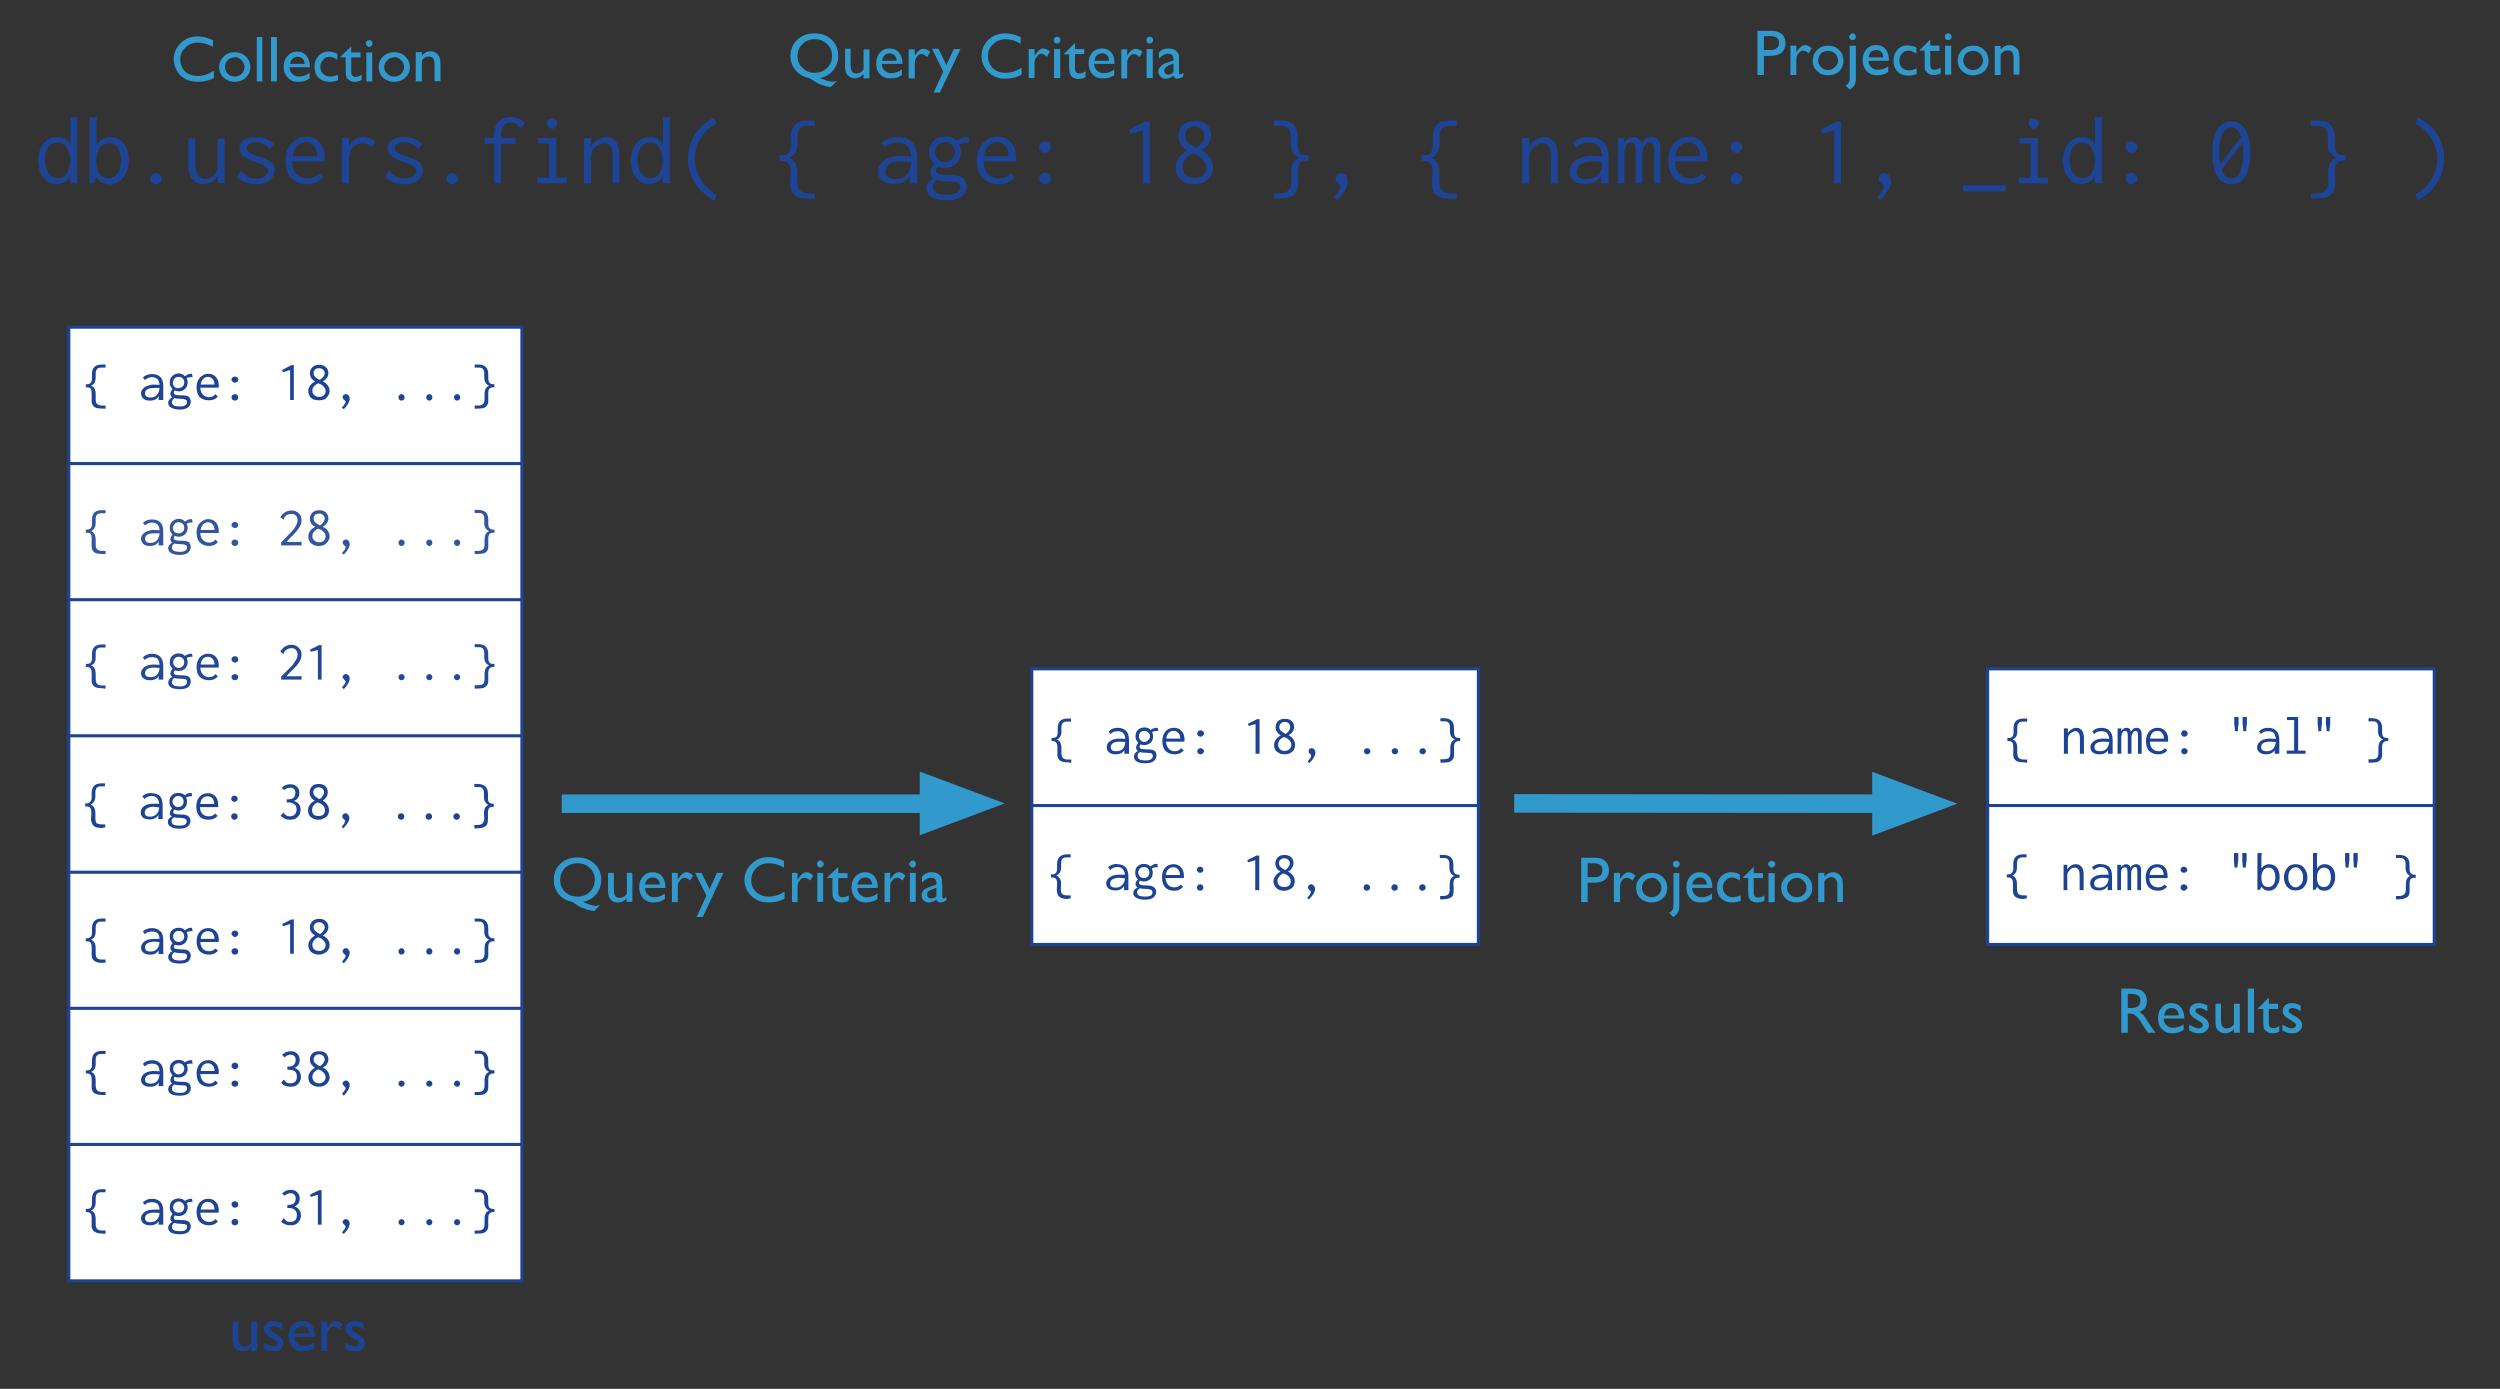 <svg xmlns="http://www.w3.org/2000/svg" viewBox="0, 0, 810, 450" height="450" width="810"><rect x="0" y="0" width="810" height="450" fill="#333333" stroke="none"/><path d="M22.3 106h146.8v309H22.3z" fill="#fff"/><path d="M22.3 106h146.8v309H22.3zm0 44.2h146.8M22.3 238.4h146.8M22.3 194.3h146.8M22.3 282.6h146.8M22.3 326.7h146.8M22.3 370.8h146.8" stroke="#1d4494" fill="none"/><path d="M33.5 132.4q-1.4 0-2.2-.2-.9-.3-1.3-1t-.3-2v-1.7q0-1.2-.3-1.6-.4-.4-1.3-.4h-.3v-1h.3q.9 0 1.3-.5t.4-1.5v-1.3q0-3.1 3.2-3.1h1.2v1h-1.5q-1.7 0-1.7 2v1.2q0 2-1.5 2.7 1.5.5 1.5 2.7v1.6q0 1.2.5 1.6.5.5 1.7.5h1v1h-.7zm15.7-11.2q1.8 0 2.7.9 1 .9 1 3v4.5h-1.5v-1.3q-.7 1.5-2.8 1.5-1.4 0-2.1-.6-.8-.7-.8-1.7 0-.9.6-1.5.5-.7 1.5-1 1-.4 2-.4l1.9.1q-.1-1.3-.7-1.9-.7-.6-1.9-.6-.6 0-1.2.3l-1 .6-.6-.8q1.1-1.1 3-1.1zm-.5 7.6q1.4 0 2.1-.8.8-.8.9-2.3h-1.8q-1.3 0-2.1.4t-.8 1.3q0 1.4 1.7 1.4zm13.7-6.6h-.5q-.9 0-1.4.3.3.7.3 1.4 0 .8-.4 1.5-.3.6-1 1-.6.4-1.5.4-.7 0-1.3-.3-.3.4-.3.8t.5.6q.6.2 2 .2 1.8 0 2.4.5.6.6.6 1.6t-.8 1.7q-.9.8-2.7.8-1.8 0-2.8-.6-1-.5-1-1.6 0-.6.4-1 .3-.5.9-.8-.6-.4-.6-1.1 0-.7.7-1.5l-.7-1q-.2-.5-.2-1.2 0-.8.3-1.4.4-.7 1-1 .7-.5 1.6-.5 1.3 0 2 .9l1-.6q.4-.2 1-.2h.3l.2 1zm-4.5 3.5q.8 0 1.3-.5t.5-1.3q0-.8-.5-1.3t-1.3-.5q-.8 0-1.3.5T56 124q0 .8.5 1.3t1.3.5zm2.7 4.7l-.1-.7-.6-.3q-.5-.2-1.4-.2-1.3 0-2-.2-.5.3-.6.6-.2.3-.2.8 0 .6.7 1 .7.3 1.9.3t1.7-.4q.6-.3.6-1zm7.1-.7q-1.8 0-3-1-1-1.2-1-3.2 0-1.4.5-2.3.5-1 1.4-1.5.8-.6 1.9-.6 1.5 0 2.4 1 1 1 1 3l-.1.5h-5.9q.1 1.6.9 2.3.8.8 2 .8t2-1l.8.8q-1 1.2-2.9 1.2zm1.8-5q0-1.2-.6-1.9t-1.5-.7q-1 0-1.6.7-.6.6-.8 1.8h4.5zm6.6-.7q-.4 0-.7-.3-.4-.3-.4-.7 0-.4.3-.7.4-.3.8-.3t.8.3q.3.3.3.7 0 .4-.3.7-.4.3-.8.3zm0 5.8q-.4 0-.8-.3-.3-.3-.3-.8 0-.4.3-.7.4-.3.8-.3t.8.3q.3.3.3.7 0 .5-.3.8-.3.3-.8.3zm17.9-.2v-9.7l-2.3.7-.3-.7 3-1.6h.8v11.3H94zm9.3.1q-1 0-1.8-.3-.8-.4-1.2-1.1-.4-.7-.4-1.6 0-1 .6-1.8t1.6-1.3q-.7-.4-1.2-1-.5-.8-.5-1.6 0-1.2.8-2t2.2-.8q1.5 0 2.2.8.8.7.8 1.9 0 .8-.5 1.5t-1.3 1.2q1 .4 1.6 1.3.6.8.6 1.8 0 .8-.5 1.5-.4.7-1.2 1.2-.8.3-1.8.3zm.3-6.6q.7-.4 1.1-1 .5-.6.5-1.2 0-.7-.5-1.1-.5-.5-1.3-.5-.9 0-1.3.4-.5.5-.5 1.2t.5 1.2q.5.5 1.5 1zm-.2 5.5q1 0 1.5-.5.6-.6.6-1.4 0-.9-.7-1.5-.6-.7-1.7-1-.8.3-1.4 1-.5.6-.5 1.4 0 .9.6 1.4.6.6 1.6.6zm7.4 3.4q.5-.4.8-1 .4-.5.4-.8l-.1-.3-.4-.3-.3-.4-.2-.4q0-.5.3-.8.3-.3.8-.3t.8.4q.4.5.4 1.1 0 1.4-1.9 3.4l-.6-.5zm19.3-2.2q-.4 0-.7-.3-.3-.3-.3-.8 0-.4.3-.7.3-.3.7-.3.4 0 .7.3.3.3.3.7 0 .5-.3.8-.3.3-.7.3zm9 0q-.4 0-.7-.3-.3-.3-.3-.8 0-.4.3-.7.3-.3.7-.3.4 0 .7.3.3.3.3.7 0 .5-.3.8-.3.3-.7.3zm9 0q-.4 0-.7-.3-.3-.3-.3-.8 0-.4.3-.7.3-.3.7-.3.4 0 .7.3.3.3.3.7 0 .5-.3.8-.3.3-.7.3zm5.7 2.6v-1h1q1.2 0 1.7-.5.5-.4.5-1.6v-1.6q0-2.2 1.5-2.7-1.6-.7-1.6-2.7V121q0-1.9-1.6-1.9h-1.5v-1h1.1q3.3 0 3.3 3.1v1.3q0 1 .4 1.5t1.2.5h.4v1h-.4q-.8 0-1.2.4-.4.4-.4 1.6v1.8q.1 1.2-.3 1.9t-1.2 1q-.9.2-2.2.2h-.7z" font-size="18" font-family="Inconsolata" fill="#1d4494"/><path d="M33.5 179.5q-1.4 0-2.2-.2-.9-.3-1.3-1t-.3-2v-1.7q0-1.2-.3-1.6-.4-.4-1.3-.4h-.3v-1h.3q.9 0 1.3-.5t.4-1.5v-1.3q0-3 3.2-3h1.2v1h-1.5q-1.7 0-1.7 1.8v1.3q0 2-1.5 2.7 1.5.5 1.5 2.8v1.5q0 1.2.5 1.6.5.5 1.7.5h1v1h-.7zm15.7-11.2q1.8 0 2.7.9 1 .9 1 3.1v4.4h-1.5v-1.3q-.7 1.5-2.8 1.5-1.4 0-2.1-.6-.8-.7-.8-1.7 0-.9.6-1.5.5-.7 1.5-1 1-.4 2-.4l1.9.1q-.1-1.3-.7-1.9-.7-.6-1.9-.6-.6 0-1.2.3l-1 .6-.6-.8q1.1-1.1 3-1.1zm-.5 7.6q1.4 0 2.1-.8.8-.8.9-2.3h-1.8q-1.3 0-2.1.4t-.8 1.3q0 1.4 1.7 1.4zm13.7-6.6h-.5q-.9 0-1.4.4.3.6.3 1.3 0 .8-.4 1.5-.3.6-1 1-.6.4-1.5.4-.7 0-1.3-.3-.3.4-.3.8t.5.6q.6.2 2 .2 1.8 0 2.4.5.6.6.6 1.6T61 179q-.9.8-2.7.8-1.8 0-2.8-.6-1-.5-1-1.6 0-.6.4-1 .3-.5.9-.8-.6-.4-.6-1.1 0-.7.7-1.5l-.7-1q-.2-.5-.2-1.2 0-.8.3-1.4.4-.7 1-1 .7-.5 1.6-.5 1.3 0 2 .9l1-.6q.4-.2 1-.2h.3l.2 1zm-4.5 3.5q.8 0 1.3-.5t.5-1.3q0-.8-.5-1.3t-1.3-.5q-.8 0-1.3.5T56 171q0 .8.5 1.3t1.3.5zm2.7 4.7l-.1-.7-.6-.3q-.5-.2-1.4-.2-1.3 0-2-.2-.5.3-.6.6-.2.3-.2.8 0 .6.7 1 .7.3 1.9.3t1.7-.4q.6-.3.6-1zm7.1-.6q-1.8 0-3-1.2-1-1-1-3.1 0-1.4.5-2.3.5-1 1.4-1.5.8-.6 1.9-.6 1.5 0 2.4 1 1 1 1 3l-.1.5h-5.9q.1 1.6.9 2.3.8.8 2 .8t2-1l.8.8q-1 1.3-2.9 1.3zm1.8-5.2q0-1.1-.6-1.8t-1.5-.7q-1 0-1.6.7-.6.6-.8 1.8h4.5zm6.6-.6q-.4 0-.7-.3-.4-.3-.4-.7 0-.4.3-.7.4-.3.8-.3t.8.3q.3.3.3.7 0 .4-.3.7-.4.3-.8.3zm0 5.8q-.4 0-.8-.3-.3-.3-.3-.8 0-.4.3-.7.4-.3.8-.3t.8.3q.3.3.3.7 0 .5-.3.8-.3.3-.8.3zm15-1.2l1.5-1.5 2.2-2.3q.7-.8 1.1-1.6.5-.9.5-1.7 0-1.1-.6-1.6-.5-.5-1.3-.5t-1.5.3q-.6.4-.8.8l-.3.4v.2h.1v.2l-.2-.1-1-.7q.6-1 1.5-1.6 1-.6 2.1-.6 1.5 0 2.4.9.9.8.9 2.3 0 1-.5 1.9-.5.9-1.2 1.7-.7.9-2 2.1l-1.2 1.3h4.5l.3-.2h.1v1.3h-6.6v-1zm12.2 1.2q-1 0-1.8-.4t-1.2-1.1q-.4-.7-.4-1.6 0-1 .6-1.8t1.6-1.3q-.7-.4-1.2-1-.5-.8-.5-1.6 0-1.2.8-2t2.2-.8q1.5 0 2.2.8.8.7.8 1.9 0 .8-.5 1.5t-1.3 1.2q1 .4 1.6 1.3.6.8.6 1.8 0 .8-.5 1.5-.4.7-1.2 1.2-.8.4-1.8.4zm.3-6.7q.7-.3 1.1-1 .5-.6.5-1.2 0-.7-.5-1.1-.5-.5-1.3-.5-.9 0-1.3.4-.5.5-.5 1.2t.5 1.2q.5.5 1.5 1zm-.2 5.5q1 0 1.5-.5.6-.6.6-1.4 0-.9-.7-1.5-.6-.7-1.7-1-.8.3-1.4 1-.5.6-.5 1.4 0 .9.6 1.4.6.6 1.6.6zm7.4 3.5l.8-1q.4-.6.4-1l-.1-.2-.4-.3-.3-.4-.2-.4q0-.5.3-.8.3-.3.8-.3t.8.4q.4.5.4 1.1 0 1.4-1.9 3.4l-.6-.5zm19.3-2.3q-.4 0-.7-.3-.3-.3-.3-.8 0-.4.3-.7.3-.3.7-.3.4 0 .7.3.3.3.3.7 0 .5-.3.8-.3.3-.7.3zm9 0q-.4 0-.7-.3-.3-.3-.3-.8 0-.4.3-.7.3-.3.7-.3.4 0 .7.3.3.3.3.7 0 .5-.3.8-.3.3-.7.3zm9 0q-.4 0-.7-.3-.3-.3-.3-.8 0-.4.3-.7.3-.3.7-.3.4 0 .7.3.3.3.3.7 0 .5-.3.8-.3.3-.7.3zm5.7 2.6v-1h1q1.2 0 1.7-.5.5-.4.5-1.6v-1.5q0-2.3 1.5-2.8-1.6-.7-1.6-2.7v-1.3q0-1.9-1.6-1.9h-1.5v-1h1.1q3.3 0 3.3 3.1v1.3q0 1 .4 1.5t1.2.5h.4v1h-.4q-.8 0-1.2.4-.4.5-.4 1.6v1.8q.1 1.2-.3 2-.4.6-1.2.9-.9.2-2.2.2h-.7z" font-size="18" font-family="Inconsolata" fill="#32559e"/><path d="M33.4 268.3q-1.4 0-2.3-.3-.8-.3-1.2-1-.4-.7-.4-1.9l.1-1.8q0-1.1-.4-1.6-.4-.4-1.2-.4h-.4v-1h.4q.8 0 1.2-.5.5-.4.5-1.4V257q0-3.2 3.2-3.2H34v1h-1.5q-1.6 0-1.6 2v1.2q0 2-1.6 2.7 1.6.5 1.6 2.8v1.5q0 1.2.4 1.7.6.4 1.8.4h1v1h-.7zM49 257q1.8 0 2.8.9.9 1 .9 3.1v4.4h-1.4V264q-.8 1.5-2.8 1.5-1.4 0-2.2-.6-.7-.7-.7-1.7 0-.8.5-1.5.6-.6 1.5-1 1-.3 2.1-.3h1.9q-.2-1.3-.8-1.9-.6-.6-1.8-.6-.6 0-1.2.3-.6.2-1 .7l-.7-.9q1.2-1.1 3-1.1zm-.4 7.6q1.3 0 2.1-.8t.9-2.2l-1.8-.2q-1.4 0-2.1.5-.8.4-.8 1.4 0 1.3 1.7 1.3zm13.6-6.6h-.4q-.9 0-1.5.4.3.6.3 1.3 0 .8-.3 1.5-.4.6-1 1-.7.4-1.6.4-.6 0-1.2-.3-.4.4-.4.8t.6.6q.5.2 2 .2 1.7 0 2.3.6.7.5.7 1.5t-.9 1.8q-.8.7-2.7.7-1.7 0-2.7-.6-1-.5-1-1.5 0-.7.3-1.2l1-.7q-.7-.4-.7-1 0-.8.8-1.6-.5-.4-.7-1-.2-.5-.2-1.2 0-.8.3-1.4.4-.7 1-1 .7-.4 1.5-.4 1.4 0 2.2.8l.8-.6 1-.2h.4l.1 1.1zm-4.5 3.5q.8 0 1.3-.5t.5-1.3q0-.7-.5-1.3-.5-.5-1.3-.5-.7 0-1.2.5-.6.6-.6 1.3 0 .8.6 1.3.5.5 1.2.5zm2.8 4.7q0-.4-.2-.7-.1-.2-.6-.3-.4-.2-1.3-.2-1.3 0-2-.2l-.7.6-.1.8q0 .6.6 1 .7.3 2 .3 1.1 0 1.7-.3.6-.4.6-1zm7.1-.6q-1.9 0-3-1.1-1-1.2-1-3.2 0-1.3.5-2.3.5-1 1.3-1.5.9-.5 2-.5 1.4 0 2.4 1 .9 1 .9 2.9v.6h-5.9q0 1.5.9 2.3.7.7 2 .7 1.2 0 2-.9l.8.7q-1 1.3-3 1.3zm1.8-5.1q0-1.2-.6-1.9-.6-.6-1.5-.6-1 0-1.6.6-.7.6-.8 1.9h4.5zm6.6-.7q-.4 0-.8-.3-.3-.3-.3-.7 0-.4.3-.7.3-.3.8-.3.4 0 .7.3.3.3.3.7 0 .4-.3.7-.3.3-.7.3zm0 5.8q-.5 0-.8-.3-.3-.3-.3-.7 0-.5.3-.8.3-.3.8-.3.4 0 .7.3.3.3.3.8 0 .4-.3.7-.3.3-.7.3zm19.2-6.1q1 .3 1.6 1 .6.7.6 1.8 0 1-.4 1.7t-1.2 1.2q-.7.4-1.8.4-.9 0-1.7-.3-.8-.4-1.4-1l.9-1q.4.6 1 .9.4.3 1.1.3 1 0 1.6-.6.6-.6.6-1.6 0-1.2-.7-1.7-.7-.6-1.9-.6h-.6v-1q1.6 0 2.2-.5.6-.6.6-1.7 0-.7-.5-1.2-.4-.4-1.1-.4-1.2 0-2 .8l-.8-.7q1-1.2 2.8-1.2 1.3 0 2.1.8.8.7.8 2 0 1-.5 1.6-.4.7-1.3 1zm-3.2 3.8h-.2v-.1h.2zm-.2 0q-.1-.1 0 0zm11.4 2.3q-1 0-1.8-.4t-1.2-1.1q-.4-.7-.4-1.5 0-1 .6-1.9.6-.8 1.6-1.3-.8-.4-1.2-1-.5-.8-.5-1.6 0-1.2.8-2 .7-.8 2.2-.8 1.4 0 2.2.8.7.7.7 1.9 0 .8-.4 1.5-.5.8-1.3 1.2 1 .4 1.5 1.3.6.8.6 1.8 0 .9-.4 1.6-.4.7-1.2 1-.8.5-1.8.5zm.3-6.7q.7-.3 1-1 .5-.5.5-1.2t-.5-1.1q-.4-.5-1.3-.5-.8 0-1.3.5-.4.4-.4 1 0 .8.5 1.3t1.5 1zm-.3 5.5q1 0 1.6-.5.5-.6.5-1.4 0-.8-.6-1.5-.7-.7-1.8-1-.8.3-1.3 1-.5.6-.5 1.4 0 .9.5 1.5.6.5 1.6.5zm7.5 3.5l.8-1q.3-.6.3-1v-.2q-.2 0-.4-.3l-.4-.4-.1-.4q0-.5.3-.8.3-.3.8-.3t.8.5q.4.4.4 1 0 1.4-2 3.4l-.5-.5zm19.3-2.3q-.5 0-.8-.3-.3-.3-.3-.7 0-.5.3-.8.3-.3.8-.3.4 0 .7.3.3.3.3.8 0 .4-.3.7-.3.3-.7.3zm9 0q-.5 0-.8-.3-.3-.3-.3-.7 0-.5.3-.8.3-.3.8-.3.4 0 .7.3.3.3.3.8 0 .4-.3.7-.3.3-.7.3zm9 0q-.5 0-.8-.3-.3-.3-.3-.7 0-.5.3-.8.3-.3.8-.3.4 0 .7.3.3.3.3.8 0 .4-.3.7-.3.3-.7.3zm5.7 2.7v-1h.9q1.2 0 1.7-.5.6-.5.6-1.7l-.1-1.5q0-2.3 1.5-2.8-1.5-.7-1.5-2.7V257q0-2-1.7-2h-1.4v-1h1q3.4 0 3.4 3.2v1.3q0 1 .3 1.4.5.5 1.3.5h.3v1h-.3q-.8 0-1.2.4-.4.5-.4 1.6v1.8q0 1.2-.3 2-.4.6-1.3.9-.8.3-2.2.3h-.6z" font-size="18" font-family="Inconsolata" fill="#1d4494"/><path d="M33.5 223q-1.4 0-2.2-.2-.9-.3-1.3-1-.4-.6-.3-1.9v-1.8q0-1-.3-1.5-.4-.5-1.3-.5h-.3v-1h.3q.9 0 1.3-.4.4-.5.4-1.5v-1.3q0-3.1 3.2-3.1h1.2v1h-1.5q-1.7 0-1.7 1.9v1.3q0 2-1.5 2.6 1.5.5 1.5 2.8v1.5q0 1.2.5 1.7t1.7.5h1v1h-.7zm15.7-11.2q1.8 0 2.7 1 1 .9 1 3v4.4h-1.5V219q-.7 1.4-2.8 1.4-1.4 0-2.1-.6-.8-.6-.8-1.6t.6-1.6q.5-.6 1.5-1 1-.3 2-.3l1.9.1q-.1-1.4-.7-2-.7-.5-1.9-.5l-1.2.2-1 .7-.6-.8q1.1-1.2 3-1.2zm-.5 7.6q1.4 0 2.1-.7.8-.8.9-2.3l-1.8-.1q-1.3 0-2.1.4-.8.5-.8 1.4 0 1.3 1.7 1.3zm13.7-6.6h-.5q-.9 0-1.4.4.3.6.3 1.4 0 .8-.4 1.4-.3.7-1 1-.6.4-1.5.4-.7 0-1.3-.2-.3.4-.3.7 0 .5.5.7.6.2 2 .2 1.8 0 2.4.5.6.5.6 1.5 0 1.1-.8 1.8-.9.7-2.7.7-1.8 0-2.8-.5-1-.6-1-1.6 0-.6.4-1.1.3-.5.9-.8-.6-.4-.6-1 0-.8.7-1.6l-.7-1q-.2-.5-.2-1.1 0-.8.3-1.5.4-.6 1-1 .7-.4 1.6-.4 1.3 0 2 .8.5-.4 1-.5.4-.2 1-.2h.3l.2 1zm-4.5 3.6q.8 0 1.3-.6.5-.5.5-1.2 0-.8-.5-1.3t-1.3-.5q-.8 0-1.3.5t-.5 1.3q0 .7.5 1.2.5.6 1.3.6zm2.7 4.6l-.1-.6q-.2-.3-.6-.4l-1.4-.1q-1.3 0-2-.2-.5.2-.6.5-.2.4-.2.9 0 .6.7 1 .7.3 1.9.3t1.7-.4q.6-.4.6-1zm7.1-.6q-1.8 0-3-1.1-1-1.1-1-3.2 0-1.3.5-2.3.5-1 1.4-1.5.8-.5 1.9-.5 1.5 0 2.4 1 1 1 1 3l-.1.5h-5.9q.1 1.5.9 2.3.8.8 2 .8t2-1l.8.7q-1 1.3-2.9 1.3zm1.8-5.1q0-1.2-.6-1.8-.6-.7-1.5-.7-1 0-1.6.6-.6.7-.8 1.9h4.5zm6.6-.6q-.4 0-.7-.3-.4-.3-.4-.7 0-.5.3-.8.4-.3.8-.3t.8.3q.3.3.3.8 0 .4-.3.7-.4.3-.8.3zm0 5.7q-.4 0-.8-.3-.3-.3-.3-.7 0-.4.3-.7.4-.3.8-.3t.8.3q.3.3.3.7 0 .4-.3.7-.3.3-.8.3zm15-1.2l1.5-1.5 2.2-2.2 1.1-1.7q.5-.8.5-1.7 0-1-.6-1.6-.5-.5-1.3-.5t-1.5.4q-.6.3-.8.7l-.3.5v.2h.1v.1h-.2l-1-.8q.6-1 1.5-1.6 1-.6 2.1-.6 1.5 0 2.4 1 .9.8.9 2.2 0 1-.5 2-.5.9-1.2 1.7l-2 2-1.2 1.3h4.5q.2 0 .3-.2h.1v1.3h-6.6v-1zm11.9 1v-9.6l-2.3.6-.3-.7 3-1.5h.8v11.2H103zm7.8 2.5l.8-1q.4-.5.4-.9l-.1-.2-.4-.4-.3-.4q-.2-.1-.2-.4 0-.4.3-.7.3-.3.8-.3t.8.4q.4.4.4 1 0 1.5-1.9 3.5l-.6-.6zm19.3-2.3q-.4 0-.7-.3-.3-.3-.3-.7 0-.4.3-.7.3-.3.7-.3.4 0 .7.3.3.3.3.7 0 .4-.3.7-.3.3-.7.3zm9 0q-.4 0-.7-.3-.3-.3-.3-.7 0-.4.3-.7.3-.3.7-.3.4 0 .7.3.3.3.3.7 0 .4-.3.7-.3.3-.7.3zm9 0q-.4 0-.7-.3-.3-.3-.3-.7 0-.4.3-.7.3-.3.7-.3.4 0 .7.3.3.3.3.7 0 .4-.3.7-.3.3-.7.3zm5.7 2.6v-1h1q1.2 0 1.7-.4.5-.5.5-1.7v-1.5q0-2.3 1.5-2.8-1.6-.7-1.6-2.6v-1.3q0-2-1.6-2h-1.5v-1h1.1q3.3 0 3.3 3.2v1.3q0 1 .4 1.5.4.4 1.2.4h.4v1h-.4q-.8 0-1.2.5-.4.4-.4 1.5v1.8q.1 1.3-.3 2-.4.6-1.2 1-.9.2-2.2.2h-.7z" font-size="18" font-family="Inconsolata" fill="#224897"/><path d="M33.5 399.7q-1.4 0-2.2-.3-.9-.3-1.3-1-.4-.6-.3-1.9v-1.8q0-1.1-.3-1.5-.4-.5-1.3-.5h-.3v-1h.3q.9 0 1.3-.4.4-.5.4-1.5v-1.3q0-3.2 3.2-3.2h1.2v1h-1.5q-1.7 0-1.7 2v1.2q0 2-1.5 2.7 1.5.5 1.5 2.8v1.5q0 1.2.5 1.7t1.7.5h1v1h-.7zm15.7-11.3q1.8 0 2.7 1 1 .8 1 3v4.4h-1.5v-1.2q-.7 1.4-2.8 1.4-1.4 0-2.1-.6-.8-.6-.8-1.7 0-.8.6-1.5.5-.6 1.5-1 1-.3 2-.3h1.9q-.1-1.3-.7-1.9-.7-.5-1.9-.5l-1.2.2q-.5.2-1 .7l-.6-.8q1.1-1.2 3-1.2zm-.5 7.6q1.4 0 2.1-.8.8-.7.9-2.2l-1.8-.1q-1.3 0-2.1.4-.8.5-.8 1.4 0 1.3 1.7 1.3zm13.7-6.6h-.5q-.9 0-1.4.4.3.6.3 1.3 0 .9-.4 1.5-.3.7-1 1-.6.4-1.5.4-.7 0-1.3-.2-.3.4-.3.7 0 .5.5.7l2 .1q1.8 0 2.4.6.6.5.6 1.5t-.8 1.8q-.9.7-2.7.7-1.8 0-2.8-.5-1-.6-1-1.6 0-.7.4-1.1.3-.5.9-.8-.6-.4-.6-1 0-.8.7-1.6l-.7-1q-.2-.5-.2-1.2t.3-1.4q.4-.7 1-1 .7-.4 1.6-.4 1.3 0 2 .8.5-.4 1-.5.4-.2 1-.2h.3l.2 1zm-4.5 3.5q.8 0 1.3-.5t.5-1.3q0-.7-.5-1.2-.5-.6-1.3-.6t-1.3.6q-.5.5-.5 1.2 0 .8.5 1.3t1.3.5zm2.7 4.7l-.1-.7-.6-.3-1.4-.1q-1.3 0-2-.3-.5.3-.6.6-.2.3-.2.8 0 .7.7 1 .7.3 1.9.3t1.7-.3q.6-.4.6-1zm7.1-.6q-1.8 0-3-1.1-1-1.1-1-3.2 0-1.3.5-2.3.5-1 1.4-1.5.8-.5 1.9-.5 1.5 0 2.4 1 1 1 1 2.9l-.1.6h-5.9q.1 1.5.9 2.3.8.7 2 .7t2-.9l.8.7q-1 1.3-2.9 1.3zm1.8-5.1q0-1.2-.6-1.8-.6-.7-1.5-.7-1 0-1.6.6-.6.6-.8 1.9h4.5zm6.6-.6q-.4 0-.7-.3-.4-.3-.4-.8 0-.4.3-.7.4-.3.8-.3t.8.3q.3.3.3.7 0 .5-.3.8-.4.3-.8.3zm0 5.7q-.4 0-.8-.3-.3-.3-.3-.7 0-.4.3-.8.4-.3.8-.3t.8.3q.3.4.3.8t-.3.7q-.3.3-.8.3zm19.3-6.1q1 .3 1.5 1 .6.7.6 1.8 0 1-.4 1.7t-1.1 1.2q-.8.4-1.9.4-.9 0-1.7-.3-.8-.3-1.3-1l.8-1 1 1q.4.2 1.2.2 1 0 1.6-.6.5-.6.5-1.6 0-1.1-.7-1.7-.6-.6-1.9-.6h-.5v-1q1.6 0 2.1-.5.6-.6.6-1.6 0-.8-.4-1.2-.5-.5-1.2-.5-1.1 0-2 .8l-.8-.7q1.1-1.2 2.8-1.2 1.4 0 2.1.8.8.8.8 2 0 1-.4 1.6-.5.7-1.3 1zm-3.3 3.8h-.2l.1-.1h.1zm-.2 0q0-.1 0 0zm11.1 2.1v-9.7l-2.3.7-.3-.7 3-1.5h.8v11.2H103zm7.8 2.5l.8-1q.4-.6.4-.9l-.1-.3-.4-.3-.3-.4q-.2-.1-.2-.4 0-.4.3-.7.3-.3.8-.3t.8.4q.4.4.4 1 0 1.5-1.9 3.4l-.6-.5zm19.3-2.3q-.4 0-.7-.3-.3-.3-.3-.7 0-.4.3-.7.3-.3.7-.3.4 0 .7.3.3.3.3.7 0 .4-.3.7-.3.3-.7.3zm9 0q-.4 0-.7-.3-.3-.3-.3-.7 0-.4.3-.7.3-.3.7-.3.4 0 .7.3.3.3.3.7 0 .4-.3.7-.3.3-.7.3zm9 0q-.4 0-.7-.3-.3-.3-.3-.7 0-.4.3-.7.3-.3.7-.3.4 0 .7.3.3.3.3.7 0 .4-.3.7-.3.3-.7.3zm5.7 2.7v-1h1q1.2 0 1.7-.5t.5-1.7V395q0-2.3 1.5-2.8-1.6-.7-1.6-2.7v-1.2q0-2-1.6-2h-1.5v-1h1.1q3.3 0 3.3 3.2v1.3q0 1 .4 1.5.4.4 1.2.4h.4v1h-.4q-.8 0-1.2.5-.4.4-.4 1.5v1.8q.1 1.3-.3 2-.4.6-1.2 1-.9.2-2.2.2h-.7zM33.5 312q-1.4 0-2.2-.3-.9-.3-1.3-1t-.3-1.9V307q0-1.1-.3-1.6-.4-.4-1.3-.4h-.3v-1h.3q.9 0 1.3-.5.4-.4.4-1.4v-1.3q0-3.2 3.2-3.2h1.2v1h-1.5q-1.7 0-1.7 2v1.2q0 2-1.5 2.7 1.5.5 1.5 2.8v1.5q0 1.2.5 1.7.5.4 1.7.4h1v1h-.7zm15.7-11.3q1.8 0 2.7 1 1 .8 1 3v4.4h-1.5v-1.3q-.7 1.5-2.8 1.5-1.4 0-2.1-.6-.8-.6-.8-1.7 0-.8.6-1.5.5-.6 1.5-1 1-.3 2-.3h1.9q-.1-1.3-.7-1.9-.7-.5-1.9-.5l-1.2.2q-.5.2-1 .7l-.6-.9q1.1-1.1 3-1.1zm-.5 7.6q1.4 0 2.1-.8.8-.8.9-2.2-.8-.2-1.8-.2-1.3 0-2.1.5-.8.4-.8 1.4 0 1.3 1.7 1.3zm13.7-6.6h-.5q-.9 0-1.4.4.3.6.3 1.3 0 .8-.4 1.5-.3.6-1 1-.6.4-1.5.4-.7 0-1.3-.2-.3.3-.3.7 0 .4.5.6.6.2 2 .2 1.8 0 2.4.6.6.5.6 1.5t-.8 1.8q-.9.7-2.7.7-1.8 0-2.8-.5-1-.6-1-1.6 0-.7.4-1.1.3-.5.9-.8-.6-.4-.6-1 0-.8.7-1.6l-.7-1q-.2-.5-.2-1.2 0-.8.3-1.4.4-.7 1-1 .7-.4 1.6-.4 1.3 0 2 .8l1-.6q.4-.2 1-.2h.3l.2 1.1zm-4.5 3.5q.8 0 1.3-.5t.5-1.3q0-.7-.5-1.3-.5-.5-1.3-.5t-1.3.5q-.5.6-.5 1.3 0 .8.5 1.3t1.3.5zm2.7 4.7l-.1-.7-.6-.3-1.4-.1q-1.3 0-2-.3-.5.3-.6.6-.2.3-.2.8 0 .6.7 1 .7.3 1.9.3t1.7-.3q.6-.4.6-1zm7.1-.6q-1.8 0-3-1.1-1-1.2-1-3.2 0-1.3.5-2.3.5-1 1.4-1.5.8-.5 1.9-.5 1.5 0 2.4 1 1 1 1 2.9l-.1.6h-5.9q.1 1.5.9 2.3.8.7 2 .7t2-.9l.8.7q-1 1.3-2.9 1.3zm1.8-5.1q0-1.2-.6-1.9-.6-.6-1.5-.6-1 0-1.6.6-.6.6-.8 1.9h4.5zm6.6-.6q-.4 0-.7-.4-.4-.3-.4-.7 0-.4.3-.7.4-.3.8-.3t.8.3q.3.3.3.7 0 .4-.3.7-.4.4-.8.4zm0 5.7q-.4 0-.8-.3-.3-.3-.3-.7 0-.5.3-.8.4-.3.8-.3t.8.3q.3.3.3.8 0 .4-.3.7-.3.3-.8.3zM94 309v-9.6l-2.3.7-.3-.7 3-1.5h.8V309H94zm9.3.3q-1 0-1.8-.4t-1.2-1.1q-.4-.7-.4-1.5 0-1 .6-1.8.6-.9 1.6-1.4-.7-.4-1.2-1-.5-.8-.5-1.6 0-1.2.8-2t2.2-.8q1.5 0 2.2.8.8.7.8 1.9 0 .8-.5 1.5-.5.8-1.3 1.2 1 .5 1.6 1.3.6.8.6 1.8 0 .9-.5 1.6-.4.7-1.2 1-.8.5-1.8.5zm.3-6.6q.7-.4 1.1-1 .5-.6.5-1.3 0-.6-.5-1.1-.5-.5-1.3-.5-.9 0-1.3.5-.5.4-.5 1 0 .8.5 1.3t1.5 1zm-.2 5.4q1 0 1.5-.5.6-.6.6-1.4 0-.8-.7-1.5-.6-.7-1.7-1-.8.3-1.4 1-.5.7-.5 1.4 0 .9.6 1.5.6.5 1.6.5zm7.4 3.5l.8-1q.4-.6.4-1l-.1-.2-.4-.3-.3-.4-.2-.4q0-.4.3-.8.3-.3.8-.3t.8.5q.4.4.4 1 0 1.4-1.9 3.4l-.6-.5zm19.3-2.3q-.4 0-.7-.3-.3-.3-.3-.7 0-.4.3-.8.3-.3.7-.3.4 0 .7.3.3.4.3.8t-.3.7q-.3.3-.7.3zm9 0q-.4 0-.7-.3-.3-.3-.3-.7 0-.4.3-.8.3-.3.7-.3.4 0 .7.3.3.4.3.8t-.3.7q-.3.3-.7.3zm9 0q-.4 0-.7-.3-.3-.3-.3-.7 0-.4.3-.8.3-.3.7-.3.4 0 .7.3.3.4.3.8t-.3.7q-.3.3-.7.3zm5.7 2.7v-1h1q1.2 0 1.7-.5t.5-1.7v-1.5q0-2.3 1.5-2.8-1.6-.7-1.6-2.7v-1.2q0-2-1.6-2h-1.5v-1h1.1q3.3 0 3.3 3.2v1.3q0 1 .4 1.4.4.5 1.2.5h.4v1h-.4q-.8 0-1.2.4-.4.5-.4 1.6v1.8q.1 1.2-.3 2-.4.6-1.2.9-.9.3-2.2.3h-.7zM33.5 354.8q-1.4 0-2.2-.3-.9-.2-1.3-1-.4-.6-.3-1.9v-1.8q0-1-.3-1.5-.4-.5-1.3-.5h-.3v-1h.3q.9 0 1.3-.4.4-.5.4-1.5v-1.3q0-3.1 3.2-3.1h1.2v1h-1.5q-1.7 0-1.7 1.9v1.3q0 2-1.5 2.6 1.5.5 1.5 2.8v1.5q0 1.2.5 1.7t1.7.5h1v1h-.7zm15.7-11.3q1.8 0 2.7 1 1 .9 1 3v4.4h-1.5v-1.2q-.7 1.4-2.8 1.4-1.4 0-2.1-.6-.8-.6-.8-1.6 0-.9.6-1.6.5-.6 1.5-1 1-.3 2-.3l1.9.1q-.1-1.4-.7-2-.7-.5-1.9-.5l-1.2.2-1 .7-.6-.8q1.1-1.2 3-1.2zm-.5 7.6q1.4 0 2.1-.7.8-.8.9-2.3l-1.8-.1q-1.3 0-2.1.4-.8.5-.8 1.4 0 1.3 1.7 1.3zm13.7-6.5h-.5q-.9 0-1.4.3.3.6.3 1.4 0 .8-.4 1.4-.3.7-1 1-.6.4-1.5.4-.7 0-1.3-.2-.3.4-.3.7 0 .5.5.7.6.2 2 .2 1.8 0 2.4.5.6.5.6 1.5 0 1.1-.8 1.8-.9.7-2.7.7-1.8 0-2.8-.5-1-.6-1-1.6 0-.6.4-1.1.3-.5.9-.8-.6-.3-.6-1 0-.8.7-1.6l-.7-1q-.2-.5-.2-1.1 0-.8.3-1.5.4-.6 1-1 .7-.4 1.6-.4 1.3 0 2 .8.5-.4 1-.5.4-.2 1-.2h.3l.2 1zm-4.5 3.5q.8 0 1.3-.6.5-.5.5-1.2 0-.8-.5-1.3t-1.3-.5q-.8 0-1.3.5t-.5 1.3q0 .7.5 1.2.5.6 1.3.6zm2.7 4.6l-.1-.6q-.2-.3-.6-.4l-1.4-.1q-1.3 0-2-.2-.5.2-.6.5-.2.4-.2.9 0 .6.7 1 .7.3 1.9.3t1.7-.4q.6-.3.6-1zm7.1-.6q-1.8 0-3-1.1-1-1.1-1-3.2 0-1.3.5-2.3.5-1 1.4-1.5.8-.5 1.9-.5 1.5 0 2.4 1 1 1 1 3l-.1.5h-5.9q.1 1.5.9 2.3.8.8 2 .8t2-1l.8.8q-1 1.2-2.9 1.2zm1.8-5.1q0-1.2-.6-1.8-.6-.7-1.5-.7-1 0-1.6.6-.6.7-.8 1.9h4.5zm6.6-.6q-.4 0-.7-.3-.4-.3-.4-.7 0-.5.3-.8.4-.3.8-.3t.8.3q.3.3.3.8 0 .4-.3.7-.4.3-.8.3zm0 5.7q-.4 0-.8-.3-.3-.3-.3-.7 0-.4.3-.7.4-.3.8-.3t.8.3q.3.3.3.7 0 .4-.3.7-.3.3-.8.3zm19.3-6.1q1 .3 1.5 1 .6.8.6 1.9 0 .9-.4 1.6-.4.7-1.1 1.2-.8.4-1.9.4-.9 0-1.7-.3-.8-.3-1.3-1l.8-1 1 1q.4.2 1.2.2 1 0 1.6-.6.5-.6.5-1.6 0-1.1-.7-1.7-.6-.5-1.9-.5h-.5v-1q1.6 0 2.1-.6.6-.6.6-1.6 0-.8-.4-1.2-.5-.5-1.2-.5-1.1 0-2 .9l-.8-.8q1.1-1.2 2.8-1.2 1.4 0 2.1.8.8.8.8 2 0 1-.4 1.6-.5.7-1.3 1zm-3.3 3.8h-.2.2zm-.2 0zm11.4 2.3q-1 0-1.8-.4t-1.2-1q-.4-.7-.4-1.6 0-1 .6-1.8.6-.9 1.6-1.3-.7-.4-1.2-1.1-.5-.7-.5-1.6 0-1.2.8-2 .8-.7 2.2-.7 1.5 0 2.2.7.8.8.8 2 0 .7-.5 1.5-.5.7-1.3 1.1 1 .5 1.6 1.3.6.9.6 1.8t-.5 1.6q-.4.7-1.2 1.1-.8.4-1.8.4zm.3-6.6q.7-.4 1.1-1 .5-.6.5-1.2 0-.7-.5-1.2t-1.3-.5q-.9 0-1.3.5-.5.5-.5 1.1 0 .8.5 1.3l1.5 1zm-.2 5.5q1 0 1.5-.6.6-.5.6-1.4 0-.8-.7-1.5-.6-.7-1.7-1-.8.3-1.4 1-.5.7-.5 1.5t.6 1.4q.6.6 1.6.6zm7.4 3.4l.8-1q.4-.5.4-.9l-.1-.2-.4-.4-.3-.4q-.2-.1-.2-.4 0-.4.3-.7.3-.3.8-.3t.8.4q.4.4.4 1 0 1.5-1.9 3.5l-.6-.6zm19.3-2.3q-.4 0-.7-.3-.3-.3-.3-.7 0-.4.3-.7.3-.3.7-.3.4 0 .7.3.3.3.3.7 0 .4-.3.7-.3.3-.7.3zm9 0q-.4 0-.7-.3-.3-.3-.3-.7 0-.4.3-.7.3-.3.7-.3.4 0 .7.3.3.3.3.7 0 .4-.3.7-.3.3-.7.3zm9 0q-.4 0-.7-.3-.3-.3-.3-.7 0-.4.3-.7.3-.3.7-.3.4 0 .7.3.3.3.3.7 0 .4-.3.7-.3.3-.7.3zm5.7 2.7v-1h1q1.2 0 1.7-.5t.5-1.7v-1.5q0-2.3 1.5-2.8-1.6-.7-1.6-2.6v-1.3q0-2-1.6-2h-1.5v-1h1.1q3.3 0 3.3 3.2v1.3q0 1 .4 1.5.4.4 1.2.4h.4v1h-.4q-.8 0-1.2.5-.4.4-.4 1.5v1.8q.1 1.3-.3 2t-1.2 1q-.9.2-2.2.2h-.7z" font-size="18" font-family="Inconsolata" fill="#1d4494"/><path d="M81.4 437.7v-1.2q-.6.6-1.3 1-.8.3-1.6.3-.9 0-1.6-.4-.8-.5-1.1-1.2-.4-.8-.4-2.6v-5.4h1.8v5.4q0 1.5.5 2 .4.7 1.5.7 1.3 0 2.2-1.3v-6.8h1.9v9.5h-1.9zm4.1-.7v-2l1.6.9q.8.3 1.4.3.5 0 1-.3.4-.3.4-.7 0-.4-.3-.6l-1.2-.8q-1.8-1-2.3-1.7-.6-.8-.6-1.6 0-1 .9-1.8.8-.7 2.1-.7 1.4 0 2.9.8v1.9q-1.7-1-2.7-1-.6 0-1 .2-.3.2-.3.6 0 .3.3.6l1.1.7.7.4q2.3 1.4 2.3 3 0 1.1-.9 1.9-.9.7-2.3.7-.8 0-1.5-.2-.7-.1-1.6-.6zm16.5-3.9h-6.6q0 1.4.9 2.2.8.8 2.1.8 1.9 0 3.4-1.2v1.8q-.8.6-1.7.9-.8.2-2 .2-1.5 0-2.5-.6-1-.7-1.5-1.8-.6-1-.6-2.5 0-2.2 1.2-3.5Q96 428 98 428q1.9 0 3 1.4 1 1.3 1 3.5v.2zm-6.6-1.1h4.7q0-1.1-.6-1.7-.6-.6-1.6-.6t-1.7.6q-.6.6-.8 1.7zm10.6-3.8v2.2l.1-.2q1.4-2.2 2.7-2.2 1 0 2.2 1.1l-1 1.6q-1-.9-1.8-.9-.9 0-1.5.9-.7.8-.7 2v5h-1.9v-9.5h1.9zm5.9 8.8v-2l1.6.9q.8.3 1.4.3.6 0 1-.3t.4-.7q0-.4-.3-.6-.2-.3-1.2-.8-1.8-1-2.3-1.7-.6-.8-.6-1.6 0-1 .9-1.8.8-.7 2.2-.7 1.3 0 2.8.8v1.9q-1.7-1-2.7-1-.6 0-1 .2-.2.2-.2.6 0 .3.3.6l1 .7.7.4q2.4 1.4 2.4 3 0 1.1-1 1.9-.9.7-2.3.7-.8 0-1.5-.2-.6-.1-1.6-.6z" font-size="21" font-family="GillSans" fill="#1d4494"/><g stroke="#3299cc" stroke-width="6"><path d="M182 260.4h119" fill="none"/><path d="M301 266.3l16-6-16-6z" fill="#3299cc"/></g><path d="M194.5 293.2l-2 2-2-.4-2.2-.8q-1.1-.5-2.9-1.8-2.6-.4-4.3-2.4-1.7-2-1.7-4.7 0-3.2 2.2-5.3 2.2-2 5.5-2t5.5 2q2.2 2 2.2 5.3 0 2.6-1.6 4.6-1.7 2-4.3 2.5l.5.3q2.5 1 3.7 1 .6 0 1.4-.3zm-7.4-13.5q-2.4 0-4 1.5-1.6 1.6-1.6 4 0 2.3 1.6 3.8t4 1.5q2.4 0 4-1.5 1.6-1.6 1.6-4 0-2.3-1.6-3.8t-4-1.5zm15.9 12.5v-1.1q-.5.6-1.3 1-.8.3-1.5.3-1 0-1.7-.4-.7-.5-1.1-1.2-.4-.8-.4-2.6v-5.4h1.9v5.4q0 1.5.4 2 .4.7 1.5.7 1.3 0 2.3-1.3v-6.8h1.8v9.4h-1.8zm12.6-4.5H209q0 1.4.9 2.2.8.8 2.1.8 1.9 0 3.4-1.2v1.8q-.8.6-1.7.8-.8.3-2 .3-1.5 0-2.5-.7-1-.6-1.5-1.7-.6-1-.6-2.5 0-2.2 1.2-3.5 1.2-1.4 3.2-1.4 1.9 0 3 1.3 1.1 1.4 1.1 3.6v.2zm-6.6-1.1h4.8q-.1-1.1-.7-1.7-.6-.6-1.6-.6t-1.7.6q-.6.6-.8 1.7zm10.6-3.8v2.2l.1-.2q1.4-2.2 2.7-2.2 1 0 2.2 1.1l-1 1.6q-1-.9-1.8-.9-.9 0-1.5.9-.7.8-.7 2v5h-1.9v-9.5h2zm12.7 0h2.1l-6.7 14.3h-2l3.2-6.9-3.7-7.4h2.1l2.6 5.3 2.4-5.3zm21.9 6.2v2.2q-2.3 1.2-5.2 1.2-2.4 0-4.1-1-1.7-1-2.7-2.6-1-1.7-1-3.7 0-3 2.3-5.2 2.2-2.2 5.5-2.2 2.3 0 5 1.2v2.2q-2.5-1.4-4.9-1.4-2.5 0-4 1.5-1.7 1.6-1.7 4 0 2.3 1.6 3.8t4 1.5q2.7 0 5.2-1.6zm4.2-6.2v2.2l.2-.2q1.3-2.2 2.7-2.2 1 0 2.2 1.1l-1 1.6q-1-.9-1.8-.9-1 0-1.6.9-.7.8-.7 2v5h-1.8v-9.5h1.8zm7.3-4q.5 0 .8.4.4.3.4.7 0 .5-.4.8-.3.4-.8.4-.4 0-.7-.4-.3-.3-.3-.8 0-.4.3-.7.3-.4.7-.4zm-.9 4h1.9v9.4h-1.9v-9.4zm3.2 1.5l3.6-3.4v2h3v1.6h-3v4.6q0 1.6 1.3 1.6 1 0 2.1-.6v1.7q-1 .6-2.3.6-1.3 0-2.2-.7l-.4-.5-.3-.8-.1-1.7v-4.2H268v-.2zm16.4 3.4h-6.6q0 1.4.9 2.2.8.8 2.2.8 1.8 0 3.4-1.2v1.8q-.9.6-1.8.8-.8.3-2 .3-1.5 0-2.5-.7-1-.6-1.5-1.7-.6-1-.6-2.5 0-2.2 1.2-3.5 1.3-1.4 3.2-1.4 1.9 0 3 1.3 1.1 1.4 1.1 3.6v.2zm-6.6-1.1h4.8q-.1-1.1-.7-1.7-.6-.6-1.6-.6t-1.6.6q-.7.6-.9 1.7zm10.6-3.8v2.2l.1-.2q1.4-2.2 2.7-2.2 1.1 0 2.2 1.1l-1 1.6q-1-.9-1.7-.9-1 0-1.6.9-.7.8-.7 2v5h-1.8v-9.5h1.8zm7.3-4q.5 0 .8.4.3.3.3.7 0 .5-.3.8-.3.4-.8.4-.4 0-.7-.4-.4-.3-.4-.8 0-.4.4-.7.3-.4.7-.4zm-.9 4h1.9v9.4h-1.9v-9.4zm10.5 3.8v4q0 .5.3.5t1-.5v1.1l-1 .6-.8.1q-1.2 0-1.4-1-1.2 1-2.5 1-1 0-1.7-.7-.6-.6-.6-1.6 0-.9.6-1.6.7-.7 1.9-1.1l2.3-.8v-.5q0-1.7-1.7-1.7-1.5 0-3 1.6v-2q1.2-1.4 3.2-1.4 1.5 0 2.4.8.4.3.6.7l.3.9v1.6zm-1.9 3.8v-2.8l-1.2.5q-1 .3-1.4.7-.4.4-.4 1t.4 1q.4.3 1 .3.9 0 1.6-.7z" font-size="21" font-family="GillSans" fill="#3299cc"/><path d="M334.3 216.7H479V306H334.3z" fill="#fff"/><path d="M334.3 216.7H479V306H334.3zm0 44.3H479" stroke="#1d4494" fill="none"/><path d="M346.2 291.3q-1.3 0-2.2-.3-.8-.3-1.2-1-.4-.7-.4-1.9l.1-1.8q0-1.1-.4-1.6-.4-.4-1.2-.4h-.4v-1h.4q.8 0 1.2-.5.4-.4.4-1.4V280q0-3.2 3.3-3.2h1.1v1h-1.5q-1.6 0-1.6 2v1.2q0 2-1.6 2.7 1.6.5 1.6 2.8l-.1 1.5q0 1.2.5 1.7.5.4 1.8.4h.9v1h-.7zM362 280q1.7 0 2.6.9 1 1 1 3.1v4.4h-1.4V287q-.8 1.5-2.8 1.5-1.4 0-2.2-.6-.8-.7-.8-1.7 0-.8.6-1.5.6-.6 1.5-1 1-.3 2-.3h2q-.2-1.3-.8-1.9-.6-.6-1.8-.6-.6 0-1.2.3-.6.2-1 .7l-.7-.9q1.2-1.1 3-1.1zm-.5 7.6q1.3 0 2-.8.9-.8 1-2.2l-1.8-.2q-1.4 0-2.2.5-.8.4-.8 1.4 0 1.3 1.8 1.3zm13.6-6.6h-.5q-.8 0-1.4.4.3.6.3 1.3 0 .8-.3 1.5-.4.6-1 1-.7.4-1.6.4-.7 0-1.2-.3-.4.4-.4.8t.6.6q.5.2 2 .2 1.7 0 2.3.6.7.5.7 1.5t-.9 1.8q-.9.7-2.7.7-1.8 0-2.8-.6-1-.5-1-1.5 0-.7.4-1.2l1-.7q-.7-.4-.7-1 0-.8.8-1.6-.5-.4-.7-1-.2-.5-.2-1.2 0-.8.3-1.4.4-.7 1-1 .7-.4 1.5-.4 1.3 0 2.1.8l1-.6q.4-.2 1-.2h.3l.1 1.1zm-4.5 3.5q.8 0 1.3-.5t.5-1.3q0-.7-.5-1.3-.5-.5-1.3-.5-.7 0-1.3.5-.5.6-.5 1.3 0 .8.5 1.3.6.5 1.3.5zm2.8 4.7q0-.4-.2-.7-.1-.2-.6-.3-.4-.2-1.3-.2-1.3 0-2-.2l-.7.6q-.2.3-.2.8 0 .6.7 1 .7.3 2 .3 1.1 0 1.7-.3.6-.4.6-1zm7.1-.6q-1.9 0-3-1.1-1-1.2-1-3.2 0-1.3.4-2.3.6-1 1.4-1.5.9-.5 2-.5 1.4 0 2.3 1 1 1 1 2.9v.6h-6q.2 1.5 1 2.3.7.7 1.9.7 1.3 0 2.1-.9l.7.7q-1 1.3-2.8 1.3zm1.8-5.1q0-1.2-.6-1.9-.6-.6-1.6-.6-.9 0-1.5.6-.7.6-.9 1.9h4.6zm6.5-.7q-.4 0-.7-.3-.3-.3-.3-.7 0-.4.3-.7.3-.3.7-.3.5 0 .8.3.3.3.3.7 0 .4-.3.7-.3.3-.8.3zm0 5.8q-.4 0-.7-.3-.3-.3-.3-.7 0-.5.3-.8.3-.3.7-.3.5 0 .8.3.3.3.3.8 0 .4-.3.7-.3.3-.8.3zm17.9-.2v-9.7l-2.3.7-.3-.7 3-1.5h.9v11.2h-1.3zm9.3.2q-1 0-1.8-.4-.7-.4-1.1-1.1-.5-.7-.5-1.5 0-1 .7-1.9.6-.8 1.6-1.3-.8-.4-1.2-1-.5-.8-.5-1.6 0-1.2.8-2 .7-.8 2.2-.8 1.4 0 2.2.8.7.7.7 1.9 0 .8-.5 1.5-.4.8-1.3 1.2 1 .4 1.6 1.3.6.8.6 1.8 0 .9-.4 1.6-.4.7-1.2 1-.8.5-1.8.5zm.4-6.7q.6-.3 1-1 .5-.5.5-1.2t-.5-1.1q-.4-.5-1.3-.5-.8 0-1.3.5-.4.4-.4 1 0 .8.5 1.3t1.5 1zm-.3 5.5q1 0 1.6-.5.5-.6.5-1.4 0-.8-.6-1.5-.7-.7-1.8-1-.8.3-1.3 1-.6.6-.6 1.4 0 .9.6 1.5.6.5 1.6.5zm7.4 3.5l.9-1q.3-.6.3-1v-.2q-.2 0-.4-.3l-.4-.4-.1-.4q0-.5.3-.8.3-.3.7-.3.5 0 .9.5.4.4.4 1 0 1.4-2 3.4l-.6-.5zm19.3-2.3q-.4 0-.7-.3-.3-.3-.3-.7 0-.5.3-.8.3-.3.7-.3.5 0 .8.3.3.3.3.8 0 .4-.3.7-.3.3-.8.3zm9 0q-.4 0-.7-.3-.3-.3-.3-.7 0-.5.3-.8.3-.3.7-.3.5 0 .8.3.3.3.3.8 0 .4-.3.7-.3.3-.8.3zm9 0q-.4 0-.7-.3-.3-.3-.3-.7 0-.5.3-.8.3-.3.7-.3.5 0 .8.3.3.3.3.8 0 .4-.3.7-.3.3-.8.3zm5.8 2.7v-1h.9q1.2 0 1.7-.5t.5-1.7v-1.5q0-2.3 1.5-2.8-1.6-.7-1.6-2.7V280q0-2-1.6-2h-1.5v-1h1.2q3.2 0 3.2 3.2v1.3q0 1 .4 1.4.4.5 1.3.5h.3v1h-.3q-.9 0-1.3.4-.4.5-.4 1.6l.1 1.8q0 1.2-.3 2-.4.6-1.3.9-.8.3-2.2.3h-.6zM346.4 247q-1.4 0-2.2-.2-.9-.3-1.3-1-.4-.6-.3-1.9v-1.8q0-1-.4-1.5t-1.2-.5h-.3v-1h.3q.8 0 1.3-.4.4-.5.4-1.5v-1.3q0-3.1 3.2-3.1h1.1v1h-1.4q-1.7 0-1.7 1.9v1.3q0 2-1.5 2.6 1.5.5 1.5 2.8v1.5q0 1.2.5 1.7t1.7.5h1v1h-.7zm15.6-11.2q1.9 0 2.8 1 1 .9 1 3v4.4h-1.5V243q-.7 1.4-2.8 1.4-1.4 0-2.1-.6-.8-.6-.8-1.6t.5-1.6q.6-.6 1.5-1 1-.3 2.1-.3l1.9.1q-.1-1.4-.8-2-.6-.5-1.8-.5l-1.2.2-1 .7-.6-.8q1.1-1.2 2.9-1.2zm-.4 7.6q1.4 0 2.1-.7.8-.8.9-2.3l-1.8-.1q-1.3 0-2.1.4-.8.5-.8 1.4 0 1.3 1.7 1.3zm13.7-6.6h-.5q-.9 0-1.5.4.3.6.3 1.4 0 .8-.3 1.4-.4.7-1 1-.7.4-1.5.4-.7 0-1.3-.2-.3.4-.3.7 0 .5.5.7.6.2 2 .2 1.7 0 2.4.5.6.5.6 1.5 0 1.1-.9 1.8-.8.7-2.7.7-1.7 0-2.7-.5-1-.6-1-1.6 0-.6.3-1.1.4-.5 1-.8-.6-.4-.6-1 0-.8.7-1.6l-.7-1q-.2-.5-.2-1.1 0-.8.3-1.5.4-.6 1-1 .7-.4 1.6-.4 1.3 0 2 .8.5-.4 1-.5.4-.2 1-.2h.3l.2 1zm-4.5 3.6q.7 0 1.2-.6.6-.5.6-1.2 0-.8-.6-1.3-.5-.5-1.2-.5-.8 0-1.3.5t-.5 1.3q0 .7.5 1.2.5.6 1.3.6zm2.7 4.6l-.1-.6q-.2-.3-.6-.4l-1.4-.1q-1.3 0-2-.2-.5.2-.7.5l-.1.9q0 .6.7 1 .6.3 1.9.3 1.2 0 1.7-.4.6-.4.6-1zm7.1-.6q-1.8 0-3-1.1-1-1.1-1-3.2 0-1.3.5-2.3.5-1 1.3-1.5.9-.5 2-.5 1.5 0 2.4 1 1 1 1 3l-.1.5h-5.9q.1 1.5.9 2.3.7.8 2 .8 1.2 0 2-1l.8.7q-1 1.3-2.9 1.3zm1.8-5.1q0-1.2-.6-1.8-.6-.7-1.5-.7-1 0-1.6.6-.7.7-.8 1.9h4.5zm6.6-.6q-.4 0-.8-.3-.3-.3-.3-.7 0-.5.3-.8.4-.3.8-.3t.7.3q.4.3.4.8 0 .4-.4.7-.3.3-.7.3zm0 5.7q-.5 0-.8-.3-.3-.3-.3-.7 0-.4.3-.7.4-.3.8-.3t.7.3q.4.3.4.7 0 .4-.4.7-.3.3-.7.3zm17.8-.2v-9.6l-2.2.6-.3-.7 3-1.5h.8v11.2h-1.3zm9.4.2q-1 0-1.8-.4t-1.2-1q-.4-.8-.4-1.6 0-1 .6-1.8.6-.9 1.6-1.3-.7-.4-1.2-1.1-.5-.7-.5-1.6 0-1.2.8-2 .8-.7 2.2-.7 1.5 0 2.2.7.8.8.8 2 0 .7-.5 1.5-.5.7-1.3 1.1 1 .5 1.5 1.3.6.9.6 1.8t-.4 1.6q-.4.7-1.2 1.1-.8.4-1.8.4zm.3-6.6q.7-.4 1.1-1 .4-.6.4-1.2 0-.7-.4-1.2-.5-.5-1.3-.5-.9 0-1.3.5-.5.4-.5 1.1 0 .8.5 1.3l1.5 1zm-.3 5.5q1 0 1.6-.6.6-.5.6-1.4 0-.8-.7-1.5-.6-.7-1.7-1-.9.3-1.4 1-.5.7-.5 1.5t.6 1.4q.5.6 1.5.6zm7.5 3.4l.8-1q.3-.5.3-.9v-.2l-.4-.4-.4-.4v-.4q0-.4.2-.7.3-.3.8-.3t.8.4q.4.4.4 1 0 1.5-2 3.5l-.5-.6zm19.3-2.3q-.4 0-.8-.3-.3-.3-.3-.7 0-.4.3-.7.4-.3.8-.3t.7.3q.3.3.3.7 0 .4-.3.7-.3.3-.7.3zm9 0q-.4 0-.8-.3-.3-.3-.3-.7 0-.4.3-.7.4-.3.8-.3t.7.3q.3.3.3.7 0 .4-.3.7-.3.3-.7.3zm9 0q-.4 0-.8-.3-.3-.3-.3-.7 0-.4.3-.7.4-.3.8-.3t.7.3q.3.3.3.7 0 .4-.3.7-.3.3-.7.3zm5.7 2.6v-1h1q1.1 0 1.7-.4.5-.5.5-1.7v-1.5q0-2.3 1.5-2.8-1.6-.7-1.6-2.6v-1.3q0-2-1.7-2h-1.4v-1h1.1q3.3 0 3.3 3.2v1.3q0 1 .4 1.5.4.4 1.2.4h.4v1h-.4q-.8 0-1.2.5-.4.4-.4 1.5v1.8q.1 1.3-.3 2-.4.6-1.2 1-.9.2-2.3.2h-.6z" font-size="18" font-family="Inconsolata" fill="#1d4494"/><path d="M512.3 292.3v-14.4h4.6q2 0 3.2 1.1 1.2 1.1 1.2 3 0 1.2-.6 2.2-.6 1-1.7 1.4-1 .4-3.1.4h-1.5v6.3h-2zm4.2-12.6h-2.1v4.5h2.2q1.3 0 2-.6.6-.6.6-1.7 0-2.2-2.7-2.2zm8.4 3.1v2.2-.2q1.4-2.2 2.8-2.2 1 0 2.2 1.1l-1 1.7q-1-1-1.8-1-1 0-1.6.9-.6.9-.6 2v5h-2v-9.5h2zm10.3 0q2.1 0 3.6 1.4 1.4 1.4 1.4 3.5 0 2-1.5 3.4-1.4 1.3-3.6 1.3-2.1 0-3.6-1.3-1.4-1.4-1.4-3.5 0-2 1.5-3.4 1.4-1.4 3.6-1.4zm-.1 1.7q-1.4 0-2.2.9-.9.9-.9 2.2 0 1.4.9 2.2.9.9 2.3.9 1.3 0 2.2-.9.9-.8.9-2.2 0-1.3-1-2.2-.8-1-2.2-1zm7.9-5.6q.6 0 .9.3.3.3.3.8 0 .4-.3.7-.3.4-.8.4-.4 0-.8-.4-.3-.3-.3-.7 0-.5.3-.8.4-.3.8-.3zm-.8 4h1.9v10.7q0 2.5-2 3.5l-1.3-1.4q.6-.2 1-.8.4-.5.4-1.3v-10.8zm12.7 4.8h-6.7q.1 1.4 1 2.2.8.8 2 .8 2 0 3.5-1.2v1.8q-.9.6-1.7.9-.9.2-2 .2-1.6 0-2.5-.6-1-.7-1.6-1.8-.5-1-.5-2.5 0-2.2 1.2-3.5 1.2-1.4 3.2-1.4 1.8 0 3 1.4 1 1.3 1 3.5v.2zm-6.6-1.1h4.7q0-1.1-.7-1.7-.5-.6-1.5-.6t-1.7.6q-.6.6-.8 1.7zM564 290v1.9q-1.5.5-2.8.5-2.2 0-3.5-1.3-1.4-1.3-1.4-3.5t1.3-3.6q1.3-1.4 3.4-1.4.7 0 1.3.2.6.1 1.4.5v2q-1.4-1-2.6-1-1.2 0-2 1-.9.9-.9 2.2 0 1.5 1 2.3.8.9 2.3.9 1 0 2.4-.6zm.7-5.7l3.5-3.4v2h3v1.6h-3v4.6q0 1.7 1.4 1.7 1 0 2.1-.7v1.7q-1 .6-2.3.6-1.3 0-2.2-.7l-.4-.5-.3-.8-.1-1.7v-4.2h-1.7v-.2zm9.3-5.4q.5 0 .8.3.4.3.4.8 0 .4-.4.7-.3.4-.8.4-.4 0-.7-.4-.4-.3-.4-.7 0-.5.4-.8.3-.3.7-.3zm-.9 4h1.9v9.4h-2v-9.5zm9.1-.1q2.1 0 3.6 1.4 1.4 1.4 1.4 3.5 0 2-1.5 3.4-1.4 1.3-3.6 1.3-2.1 0-3.6-1.3-1.4-1.4-1.4-3.5 0-2 1.5-3.4 1.4-1.4 3.6-1.4zm-.1 1.7q-1.4 0-2.2.9-.9.9-.9 2.2 0 1.4.9 2.2.9.9 2.3.9 1.3 0 2.2-.9.9-.8.9-2.2 0-1.3-1-2.2-.8-1-2.2-1zm9-1.7v1.2q1.3-1.4 2.8-1.4 1 0 1.7.5t1.1 1.3q.4.7.4 2.5v5.4h-1.8v-5.4q0-1.5-.5-2-.4-.7-1.5-.7-1.3 0-2.2 1.3v6.8h-2v-9.5h2z" font-size="21" font-family="GillSans" fill="#3299cc"/><g stroke="#3299cc" stroke-width="6"><path d="M490.6 260.3l119 .1" fill="none"/><path d="M609.6 266.4l16-6-16-6z" fill="#3299cc"/></g><path d="M687.3 334.6v-14.3h3.6q2.2 0 3.5 1 1.2 1.2 1.2 3 0 1.2-.6 2.2-.6.9-1.8 1.3l1.4 1.2 1.8 2.8 1.2 1.8.8 1h-2.5l-.6-1h-.1l-.4-.7-.7-1-.6-1.1-1.2-1.4-1-.8q-.4-.2-1.4-.2h-.5v6.2h-2zM690 322h-.6v4.6h.8q1.5 0 2-.3.7-.3 1-.8.3-.5.3-1.2t-.3-1.3q-.4-.5-1-.7-.7-.3-2.2-.3zm17.8 8H701q0 1.4 1 2.2.8.8 2 .8 2 0 3.5-1.1v1.8q-.9.6-1.7.8-.9.3-2 .3-1.6 0-2.5-.7-1-.6-1.6-1.7-.5-1.1-.5-2.5 0-2.2 1.2-3.5 1.2-1.4 3.1-1.4 2 0 3 1.3 1.2 1.3 1.2 3.5v.3zm-6.6-1h4.7q0-1.2-.7-1.8-.6-.6-1.6-.6t-1.6.6q-.6.6-.8 1.8zm8.1 5v-2l1.6.8q.8.4 1.4.4.6 0 1-.3t.4-.7q0-.4-.2-.7l-1.2-.8q-1.8-1-2.4-1.7-.5-.7-.5-1.5 0-1.1.8-1.8.9-.7 2.2-.7 1.4 0 2.8.8v1.8q-1.6-1-2.7-1-.5 0-.9.3-.3.2-.3.6 0 .3.3.6l1 .7.7.4q2.4 1.3 2.4 3 0 1.1-1 1.9-.8.7-2.2.7-.9 0-1.5-.2l-1.7-.7zm14.5.6v-1.2q-.6.7-1.3 1-.8.4-1.6.4-.9 0-1.6-.5-.8-.4-1.2-1.2-.3-.7-.3-2.5v-5.4h1.8v5.4q0 1.5.5 2 .4.6 1.4.6 1.4 0 2.3-1.3v-6.7h1.9v9.4h-1.9zm4.5-14.3h2v14.3h-2v-14.3zm3.3 6.4l3.5-3.5v2h3v1.7h-3v4.6q0 1.6 1.4 1.6 1 0 2-.7v1.8q-1 .6-2.3.6-1.2 0-2-.8-.4-.2-.5-.5-.2-.2-.3-.7l-.1-1.7v-4.2h-1.7v-.2zm7.9 7.3v-2l1.6.8q.8.4 1.4.4.6 0 1-.3t.4-.7q0-.4-.3-.7l-1.1-.8q-1.8-1-2.4-1.7-.5-.7-.5-1.5 0-1.1.8-1.8t2.2-.7q1.4 0 2.8.8v1.8q-1.6-1-2.7-1-.5 0-.9.3-.3.2-.3.6 0 .3.3.6l1 .7.7.4q2.4 1.3 2.4 3 0 1.1-1 1.9-.8.7-2.3.7-.8 0-1.5-.2l-1.6-.7z" font-size="21" font-family="GillSans" fill="#3299cc"/><path d="M644 216.7h144.7V306H644z" fill="#fff"/><path d="M644 216.7h144.7V306H644zm0 44.3h144.7" stroke="#1d4494" fill="none"/><path d="M656 291.3q-1.4 0-2.2-.3-.9-.3-1.3-1t-.3-1.9v-1.8q0-1.1-.4-1.6-.4-.4-1.2-.4h-.4v-1h.4q.8 0 1.2-.5.5-.4.5-1.4V280q0-3.2 3.2-3.2h1.1v1h-1.4q-1.7 0-1.7 2v1.2q0 2-1.5 2.7 1.5.5 1.5 2.8v1.5q0 1.2.5 1.7.5.4 1.7.4h1v1h-.7zm12.6-11.1h1.2v1.4q.5-.7 1.3-1.2.7-.4 1.5-.4 1.1 0 1.8.8t.7 2.6v5h-1.3v-5q0-1.2-.4-1.7-.4-.6-1.1-.6-.6 0-1.2.3-.5.4-.9 1-.4.5-.4 1.3v4.7h-1.2v-8.2zm12.1-.2q1.7 0 2.7.9.9 1 .9 3.1v4.4h-1.4V287q-.8 1.5-2.8 1.5-1.4 0-2.2-.6-.7-.7-.7-1.7 0-.8.5-1.5.6-.6 1.5-1 1-.3 2.1-.3h1.9q-.1-1.3-.8-1.9-.6-.6-1.8-.6-.6 0-1.2.3-.6.2-1 .7l-.6-.9q1.1-1.1 2.9-1.1zm-.5 7.6q1.3 0 2.1-.8t.9-2.2q-.8-.2-1.8-.2-1.3 0-2.1.5-.8.4-.8 1.4 0 1.3 1.7 1.3zm5.8-7.4h1.2v.8q.3-.5.7-.7.5-.3 1-.3t.9.3q.4.4.5.9.2-.6.7-.9.5-.3 1.2-.3.8 0 1.2.6.4.5.3 1.5v6.3h-1.2v-5.8q0-1-.2-1.4-.1-.3-.5-.3t-.7.3l-.5.8-.1 1v5.4h-1.2v-5.7q0-1-.2-1.4-.2-.3-.7-.3l-.6.2q-.3.2-.5.7l-.1 1v5.5H686v-8.2zm13.2 8.4q-1.8 0-3-1.1-1-1.2-1-3.2 0-1.3.5-2.3.5-1 1.3-1.5.9-.5 2-.5 1.4 0 2.4 1 .9 1 .9 2.9v.6h-5.9q0 1.5.9 2.3.7.7 2 .7 1.2 0 2-.9l.8.7q-1 1.3-3 1.3zm1.8-5.1q0-1.2-.6-1.9-.6-.6-1.5-.6-1 0-1.6.6-.7.6-.8 1.9h4.5zm6.6-.7q-.4 0-.8-.3-.3-.3-.3-.7 0-.4.3-.7.3-.3.8-.3.4 0 .7.3.4.3.4.7 0 .4-.4.7-.3.3-.7.3zm0 5.8q-.5 0-.8-.3-.3-.3-.3-.7 0-.5.3-.8.3-.3.8-.3.4 0 .7.3.4.3.4.8 0 .4-.4.7-.3.3-.7.3zm17.6-12.2v2.3l-.2 1.5-.1.9h-.9l-.1-.9-.1-1.5v-2.3h1.4zm2.7 0v2.3l-.2 1.5-.1.9h-.9l-.1-.9-.1-1.5v-2.3h1.4zm7.1 12.2q-.7 0-1.3-.3-.6-.4-1-1l-.5 1h-.8v-11.9h1.4v.4l-.1.4v4.2q.4-.6 1-1 .7-.4 1.4-.4 1.6 0 2.5 1 1 1.1 1 3.2 0 1.4-.6 2.4-.5 1-1.2 1.5-.8.5-1.7.5zm0-1.2q.9 0 1.5-.7.7-.8.7-2.4 0-1.6-.6-2.4-.6-.8-1.6-.8t-1.7.9q-.6.9-.6 2.3 0 3.1 2.2 3.1zm8.8 1.1q-1.1 0-2-.5-.8-.5-1.3-1.5t-.5-2.2q0-1.3.5-2.2.5-1 1.3-1.6.9-.5 2-.5 1 0 2 .5.8.6 1.3 1.6t.5 2.2q0 1.2-.5 2.2-.5 1-1.3 1.5-1 .5-2 .5zm0-1q.7 0 1.2-.5.6-.4.9-1 .3-.8.3-1.7 0-1.5-.7-2.3-.6-1-1.7-1-1 0-1.8 1-.6.8-.6 2.3 0 .9.3 1.6.3.7.8 1.1.6.5 1.3.5zm9.2 1.1q-.7 0-1.3-.3-.6-.4-1-1l-.5 1h-.8v-11.9h1.4v.4l-.1.4v4.2q.4-.6 1-1 .7-.4 1.4-.4 1.6 0 2.5 1 1 1.1 1 3.2 0 1.4-.6 2.4-.5 1-1.2 1.5-.8.5-1.7.5zm0-1.2q.9 0 1.5-.7.7-.8.7-2.4 0-1.6-.6-2.4-.6-.8-1.6-.8t-1.7.9q-.6.9-.6 2.3 0 3.1 2.2 3.1zm8.2-11v2.3l-.2 1.5-.1.9h-.9l-.1-.9-.1-1.5v-2.3h1.4zm2.7 0v2.3l-.2 1.5-.1.9h-.9l-.1-.9-.1-1.5v-2.3h1.4zm12.4 14.9v-1h.9q1.2 0 1.7-.5.6-.5.6-1.7v-1.5q0-2.3 1.4-2.8-1.5-.7-1.5-2.7V280q0-2-1.7-2h-1.4v-1h1.1q3.3 0 3.3 3.2v1.3q0 1 .4 1.4.4.5 1.2.5h.4v1h-.4q-.8 0-1.2.4-.4.5-.4 1.6v1.8q.1 1.2-.3 2-.4.6-1.3.9-.8.3-2.2.3h-.6zM656.1 247q-1.4 0-2.2-.2-.9-.3-1.3-1-.4-.6-.3-1.9v-1.8q0-1-.3-1.5-.4-.5-1.3-.5h-.3v-1h.3q.9 0 1.3-.4.4-.5.4-1.5v-1.3q0-3.1 3.2-3.1h1.2v1h-1.5q-1.7 0-1.7 1.9v1.3q0 2-1.5 2.6 1.5.5 1.5 2.8v1.5q0 1.2.5 1.7t1.7.5h1v1h-.7zm12.6-11h1.3v1.5q.5-.8 1.2-1.2.7-.5 1.6-.5 1 0 1.7.8.7.9.7 2.6v5h-1.3v-5q0-1.1-.4-1.7-.4-.6-1-.6t-1.2.4q-.6.3-1 .9-.3.6-.3 1.3v4.7h-1.3V236zm12.1-.2q1.8 0 2.7 1 1 .9 1 3v4.4H683V243q-.7 1.4-2.8 1.4-1.3 0-2.1-.6t-.8-1.6q0-1 .6-1.6.5-.6 1.5-1 1-.3 2-.3l2 .1q-.2-1.4-.8-2-.6-.5-1.9-.5l-1.2.2-1 .7-.6-.8q1.1-1.2 3-1.2zm-.4 7.6q1.3 0 2-.7.8-.8 1-2.3l-1.8-.1q-1.4 0-2.2.4-.8.5-.8 1.4 0 1.3 1.8 1.3zm5.7-7.4h1.2v.8l.7-.7q.5-.3 1-.3t1 .3q.3.4.4 1 .3-.6.8-1 .5-.3 1-.3.9 0 1.3.6t.4 1.5v6.3h-1.2v-5.8q0-1-.2-1.3-.2-.3-.6-.3-.3 0-.6.3l-.5.8q-.2.4-.2.9v5.4h-1.2v-5.7q0-1-.2-1.3-.2-.4-.7-.4l-.6.2-.4.7-.2 1v5.5h-1.2V236zm13.2 8.4q-1.8 0-3-1.1-1-1.1-1-3.2 0-1.3.5-2.3.5-1 1.4-1.5.8-.5 1.9-.5 1.5 0 2.4 1 1 1 1 3l-.1.5h-5.8q0 1.5.8 2.3.8.8 2 .8 1.3 0 2-1l.8.7q-1 1.3-2.9 1.3zm1.8-5.1q0-1.2-.6-1.8-.5-.7-1.5-.7-.9 0-1.6.6-.6.7-.8 1.9h4.5zm6.6-.6q-.4 0-.7-.3-.3-.3-.3-.7 0-.5.3-.8.3-.3.7-.3.4 0 .8.3.3.3.3.8 0 .4-.3.7-.4.3-.8.3zm0 5.7q-.4 0-.7-.3-.3-.3-.3-.7 0-.4.3-.7.3-.3.7-.3.4 0 .8.3.3.3.3.7 0 .4-.3.7-.3.3-.8.3zm17.6-12.1v2.2l-.2 1.5v.9h-1v-.9l-.2-1.5v-2.2h1.4zm2.7 0v2.2l-.2 1.5v.9h-1v-.9l-.2-1.5v-2.2h1.4zm6.8 3.5q1.8 0 2.7 1 1 .9 1 3v4.4H737V243q-.7 1.4-2.8 1.4-1.3 0-2.1-.6t-.8-1.6q0-1 .6-1.6.5-.6 1.5-1 1-.3 2-.3l2 .1q-.2-1.4-.8-2-.6-.5-1.9-.5l-1.2.2-1 .7-.6-.8q1.1-1.2 3-1.2zm-.4 7.6q1.3 0 2-.7.8-.8 1-2.3l-1.8-.1q-1.4 0-2.2.4-.8.5-.8 1.4 0 1.3 1.8 1.3zm6.5.8v-1h2.4v-9.9H741v-1h3.6v10.9h2.4v1h-6zm11.4-11.9v2.2l-.2 1.5v.9h-1v-.9l-.2-1.5v-2.2h1.4zm2.7 0v2.2l-.2 1.5v.9h-1v-.9l-.2-1.5v-2.2h1.4zm12.4 14.7v-1h1q1.2 0 1.7-.4.5-.5.5-1.7v-1.5q0-2.3 1.5-2.8-1.6-.7-1.6-2.6v-1.3q0-2-1.6-2h-1.5v-1h1.1q3.3 0 3.3 3.2v1.3q0 1 .4 1.5.4.4 1.3.4h.3v1h-.4q-.8 0-1.2.5-.4.4-.4 1.5v1.8q.1 1.3-.3 2-.4.6-1.2 1-.9.2-2.2.2h-.7z" font-size="18" font-family="Inconsolata" fill="#1d4494"/><path d="M18.4 59.7q-1.5 0-3-.9-1.3-.9-2.2-2.6-.8-1.8-.8-4.3t.9-4.2q.9-1.7 2.3-2.5t3-.8q1.4 0 2.5.6 1.1.7 1.7 1.9V38h2.4v.2l-.2.4v19.8q0 .4.3 1H23l-.3-1V57q-.7 1.2-1.8 2-1.1.6-2.5.6zm.4-2q2 0 2.9-1.6 1-1.6 1-4.1 0-2.6-1.1-4.2-1-1.6-3-1.6t-3 1.5q-1 1.4-1 3.9 0 2.8 1 4.4 1.2 1.7 3.2 1.7zm16.6 2q-1.3 0-2.4-.6-1.1-.6-1.9-1.7l-.8 2H29V38h2.6v.2l-.3.4V47q.7-1.2 1.9-2 1.2-.6 2.4-.6 2.8 0 4.4 1.9 1.7 2 1.7 5.6 0 2.5-.9 4.3-.9 1.8-2.3 2.6-1.4 1-3 1zm-.2-2q1.7 0 2.8-1.4 1.2-1.4 1.2-4.3 0-2.8-1.1-4.2-1-1.4-2.9-1.4-1.8 0-2.9 1.6-1.1 1.6-1.1 4 0 5.7 4 5.7zm15.4 2q-.8 0-1.4-.5-.5-.6-.5-1.3 0-.7.5-1.3.6-.5 1.4-.5.7 0 1.2.5.6.6.6 1.3 0 .7-.6 1.3-.5.5-1.2.5zm15.4 0q-2.3 0-3.7-1.7-1.3-1.7-1.3-5v-8.2h2.3V53q0 2.6.9 3.8.9 1.2 2.4 1.2 1.6 0 2.8-1.3 1.1-1.3 1.1-3.8v-8h2.3v13.4q0 .4.3 1h-2.2q-.3-.5-.3-1V57q-.8 1.2-2 2-1.2.6-2.6.6zm18-8.9q2.7.8 3.9 1.8 1.1 1 1.1 2.5 0 2-1.6 3.3-1.5 1.3-4.4 1.3-3.7 0-6.2-2.3l1.2-2.2h.1q1 1.3 2 2 1.1.6 3 .6 1.7 0 2.7-.6 1-.7 1-1.8 0-.9-.9-1.5-.8-.6-2.8-1.3-5.5-1.6-5.5-4.5 0-1.7 1.3-2.7 1.4-1 4-1 2 0 3.4.6 1.3.5 2.5 1.7l-1.4 1.6q-.7-1-1.9-1.6-1.2-.6-2.5-.6-1.4 0-2.3.5-.8.5-.8 1.3t.9 1.5q.9.7 3.2 1.4zm3-2.4q0-.2.3 0v.1l-.2-.1zm.4 0q.1 0 0 0 0 .1 0 0zm-9 6.7h-.3l.1-.2.2.1zm-.3 0q-.1 0 0 0zm21.5 4.6q-3.2 0-5.2-2-1.9-2-1.9-5.6 0-2.4.9-4.1.9-1.8 2.4-2.7 1.5-1 3.4-1 2.7 0 4.3 1.8 1.7 1.8 1.7 5.2v1H94.6q.1 2.8 1.5 4.1 1.4 1.4 3.5 1.4 2.3 0 3.8-1.6l1.3 1.2q-1.9 2.3-5.2 2.3zm3.2-9.1q0-2-1-3.2-1-1.3-2.7-1.3-1.6 0-2.8 1.2-1.2 1-1.5 3.3h8zm17.8-2.8q-1-.9-1.6-1.1-.6-.3-1.4-.3-1.2 0-2.2.5-1 .6-1.7 1.8-.6 1.2-.6 3v7.7h-2.4V44.7h2.4v2.7q.6-1.4 1.8-2.2 1.3-.8 2.8-.8 2.4 0 3.9 1.6l-1 1.8zm0 0q.2.2 0 .2l-.1-.1zm-.4.1h.3v.2l-.3-.2zm11.8 2.9q2.7.8 3.9 1.8 1.1 1 1.1 2.5 0 2-1.6 3.3-1.5 1.3-4.4 1.3-3.7 0-6.2-2.3l1.2-2.2h.1q1 1.3 2 2 1.1.6 3 .6 1.7 0 2.7-.6 1-.7 1-1.8 0-.9-.9-1.5-.8-.6-2.8-1.3-5.5-1.6-5.5-4.5 0-1.7 1.3-2.7 1.4-1 4-1 2 0 3.4.6 1.3.5 2.5 1.7l-1.4 1.6q-.7-1-1.9-1.6-1.2-.6-2.5-.6-1.4 0-2.3.5-.8.5-.8 1.3t.9 1.5q.9.7 3.2 1.4zm3-2.4q0-.2.3 0v.1l-.2-.1zm.4 0q.1 0 0 0 0 .1 0 0zm-9 6.7h-.3l.1-.2.2.1zm-.3 0q-.1 0 0 0zm20.5 4.6q-.8 0-1.4-.5-.5-.6-.5-1.3 0-.7.5-1.3.6-.5 1.4-.5.7 0 1.2.5.6.6.6 1.3 0 .7-.6 1.3-.5.5-1.2.5zm22.3-18.1l-1.6-1.5q-.6-.4-1.7-.4-1.5 0-2.4 1-.9.8-.9 2.8v1.2h4.8v1.9h-4.8v12.8h-2.2V46.6H157v-1.9h3.1v-1.2q0-2.8 1.5-4.2 1.4-1.4 3.9-1.4 1.4 0 2.6.5 1.2.5 2 1.5l-1.2 1.7zm-.4.1q0-.1.1 0h.2l-.1.2-.2-.2zm.3 0q.2.2 0 .1v-.2zm5.3 17.7v-1.9h3.8v-11h-3.6v-1.8h5.9v12.8h3.4v1.9h-9.5zm4.8-17.7q-.7 0-1.1-.5-.5-.5-.5-1.2t.4-1.2q.5-.4 1.2-.4t1.2.5q.5.5.5 1.1 0 .7-.5 1.2t-1.2.5zm10.3 3h2.3v2.6q.8-1.3 2.2-2.1 1.3-.8 2.7-.8 2 0 3.1 1.5 1.2 1.5 1.2 4.6v8.9h-2.2v-8.8q0-2.2-.7-3.2-.8-1-2-1-1 0-2 .6t-1.7 1.6q-.6 1-.6 2.3v8.5h-2.3V44.7zm21.2 15q-1.5 0-3-.9-1.3-.9-2.2-2.6-.8-1.8-.8-4.3t.9-4.2q.9-1.7 2.3-2.5t3-.8q1.4 0 2.5.6 1.1.7 1.7 1.9V38h2.4v.2l-.2.4v19.8q0 .4.3 1H215l-.3-1V57q-.7 1.2-1.8 2-1.1.6-2.5.6zm.4-2q2 0 2.9-1.6 1-1.6 1-4.1 0-2.6-1.1-4.2-1-1.6-3-1.6t-3 1.5q-1 1.4-1 3.9 0 2.8 1 4.4 1.2 1.7 3.2 1.7zm20.8 7.3q-2.6-1.3-4.6-3.4-2-2.1-3.1-4.8-1-2.6-1-5.4 0-2.9 1-5.4 1-2.6 3-4.7 2-2 4.5-3.2l.6 2q-3.1 1.7-5 4.7-1.9 3.1-1.9 6.7 0 3.5 2 6.7 1.9 3.1 5 4.8l-.5 2zm31.2-.6q-2.4 0-4-.4-1.4-.5-2.2-1.7-.7-1.2-.6-3.5l.2-3.2q0-2-.8-2.7-.7-.8-2.1-.8h-.7v-1.8h.6q1.5 0 2.3-.8.7-.9.7-2.7v-2.3q0-5.5 5.8-5.5h2v1.8h-2.6q-3 0-3 3.4v2.2q0 3.6-2.7 4.8 2.7.9 2.7 5l-.1 2.6q0 2.2 1 3 .9.9 3 .9h1.7v1.7h-1.2zm27.9-20q3.2 0 4.8 1.6 1.7 1.7 1.7 5.6v7.8h-2.5V57q-1.4 2.6-5 2.6-2.4 0-3.8-1-1.4-1.2-1.4-3 0-1.6 1-2.7 1-1.2 2.7-1.8 1.6-.6 3.7-.6 1.8 0 3.3.2-.2-2.5-1.4-3.5-1-1-3.2-1-1.1 0-2.1.4t-1.9 1.2l-1-1.4q2-2 5.1-2zM290 58q2.4 0 3.8-1.4 1.3-1.4 1.5-4-1.5-.3-3.1-.3-2.5 0-3.9.8t-1.4 2.5q0 2.4 3.1 2.4zm24.1-11.8h-.8q-1.5 0-2.6.7.6 1 .6 2.4t-.7 2.6q-.6 1.2-1.7 1.8-1.2.7-2.7.7-1.2 0-2.3-.4-.6.7-.6 1.3 0 .8 1 1.1 1 .3 3.5.3 3.1 0 4.2 1 1.2 1 1.2 2.7 0 2-1.6 3.2-1.5 1.3-4.8 1.3-3.1 0-4.9-1-1.7-1-1.7-2.8 0-1.2.6-2t1.6-1.3q-1-.7-1-2 0-1.2 1.3-2.6-.8-.8-1.2-1.7-.5-1-.5-2.2 0-1.4.7-2.6.6-1.2 1.7-1.8 1.2-.7 2.8-.7 2.3 0 3.7 1.5.8-.7 1.6-1 .8-.4 1.8-.4h.5l.3 2zm-8 6.3q1.4 0 2.3-1 1-.9 1-2.2 0-1.4-1-2.3-.9-1-2.2-1-1.4 0-2.3 1-1 1-1 2.3 0 1.3 1 2.3.9.9 2.3.9zm5 8.3q0-.8-.3-1.2-.3-.4-1-.6-.9-.2-2.5-.2-2.3 0-3.7-.5-.7.5-1 1-.3.6-.3 1.5 0 1.1 1.2 1.7 1.2.6 3.4.6 2 0 3.1-.6 1-.6 1-1.7zm12.5-1.1q-3.2 0-5.2-2-1.9-2-1.9-5.6 0-2.4.9-4.1.9-1.8 2.4-2.7 1.5-1 3.4-1 2.7 0 4.3 1.8 1.7 1.8 1.7 5.2v1h-10.5q.1 2.8 1.5 4.1 1.4 1.4 3.5 1.4 2.3 0 3.8-1.6l1.3 1.2q-1.9 2.3-5.2 2.3zm3.2-9.1q0-2-1-3.2-1-1.3-2.7-1.3-1.6 0-2.8 1.2-1.2 1-1.5 3.3h8zm11.8-1.1q-.8 0-1.4-.5-.5-.6-.5-1.3 0-.8.5-1.3.6-.6 1.4-.6.7 0 1.3.6.6.5.6 1.3 0 .7-.6 1.3-.6.5-1.3.5zm0 10.2q-.8 0-1.4-.5-.5-.5-.5-1.3t.5-1.3q.6-.6 1.4-.6.7 0 1.3.6.6.5.6 1.3 0 .7-.6 1.3-.5.5-1.3.5zm31.7-.3V42.2l-4 1.2-.5-1.3 5.2-2.7h1.5v20h-2.2zm16.7.3q-1.9 0-3.3-.7t-2.1-2q-.7-1.2-.7-2.7 0-1.7 1-3.2 1.1-1.5 3-2.3-1.4-.7-2.3-2-.8-1.3-.8-2.7 0-2.1 1.4-3.5t3.9-1.4q2.6 0 4 1.3 1.3 1.3 1.3 3.4 0 1.4-.9 2.8-.9 1.2-2.3 2 1.7.8 2.8 2.3 1 1.5 1 3.2 0 1.5-.7 2.8-.8 1.2-2.2 2-1.3.7-3.2.7zm.5-11.8q1.2-.7 2-1.7.7-1.1.7-2.2 0-1.2-.8-2-.9-1-2.4-1t-2.3.9q-.7.8-.7 2 0 1.3.8 2.2.9.8 2.7 1.8zm-.5 9.8q1.8 0 2.8-1 1-1 1-2.5t-1.2-2.7q-1.1-1.2-3-1.8-1.6.6-2.5 1.8-1 1.2-1 2.6 0 1.5 1 2.5 1.1 1 2.9 1zm25.7 6.7v-1.7h1.6q2.2 0 3.1-1 1-.7 1-2.9l-.1-2.7q0-4 2.7-5-2.8-1.1-2.8-4.7v-2.2q0-3.4-3-3.4h-2.5V39h2q5.8 0 5.8 5.5v2.3q0 1.8.7 2.7.7.8 2.2.8h.6V52h-.6q-1.5 0-2.2.8-.7.7-.7 2.7l.1 3.2q.1 2.3-.6 3.5-.7 1.2-2.2 1.7-1.5.4-4 .4h-1.1zm19.5-.6q1-.9 1.5-1.8.6-1 .6-1.6 0-.3-.2-.5l-.5-.5-.7-.7q-.2-.3-.2-.7 0-.8.5-1.4.5-.5 1.4-.5.8 0 1.5.7.6.8.6 2 0 2.4-3.4 6l-1-1zm38.6.6q-2.4 0-4-.4-1.4-.5-2.2-1.7-.7-1.2-.6-3.5l.2-3.2q0-2-.8-2.7-.7-.8-2.1-.8h-.7v-1.8h.6q1.5 0 2.3-.8.7-.9.7-2.7v-2.3q0-5.5 5.8-5.5h2v1.8h-2.6q-3 0-3 3.4v2.2q0 3.6-2.7 4.8 2.7.9 2.7 5l-.1 2.6q0 2.2 1 3 .9.9 3 .9h1.7v1.7h-1.2zm22.4-19.7h2.3v2.6q.8-1.3 2.2-2.1 1.3-.8 2.7-.8 2 0 3.1 1.5 1.2 1.5 1.2 4.6v8.9h-2.2v-8.8q0-2.2-.7-3.2-.8-1-2-1-1 0-2 .6t-1.7 1.6q-.6 1-.6 2.3v8.5h-2.3V44.7zm21.5-.3q3.2 0 4.8 1.6 1.7 1.7 1.7 5.6v7.8h-2.5V57q-1.4 2.6-5 2.6-2.4 0-3.8-1-1.4-1.2-1.4-3 0-1.6 1-2.7 1-1.2 2.7-1.8 1.6-.6 3.7-.6 1.8 0 3.3.2-.2-2.5-1.4-3.5-1-1-3.2-1-1.1 0-2.1.4t-1.9 1.2l-1-1.4q2-2 5.1-2zM514 58q2.4 0 3.8-1.4 1.3-1.4 1.5-4-1.5-.3-3.1-.3-2.5 0-3.9.8t-1.4 2.5q0 2.4 3.1 2.4zm10.2-13.3h2v1.5q.6-.8 1.4-1.3.8-.5 1.6-.5 1 0 1.7.6t1 1.5q.3-1 1.2-1.5 1-.6 2-.6 1.5 0 2.2 1 .7 1 .6 2.7v11.3h-2V49q0-1.8-.4-2.4-.4-.5-1-.5t-1.2.5l-.9 1.4q-.3.9-.3 1.7v9.7H530V49.2q0-1.8-.4-2.4-.3-.7-1.2-.7-.5 0-1 .5-.5.4-.8 1.2-.3.8-.3 1.8v9.8h-2.1V44.7zm23.4 15q-3.2 0-5.2-2-1.9-2-1.9-5.6 0-2.4.9-4.1.9-1.8 2.4-2.7 1.5-1 3.4-1 2.7 0 4.3 1.8 1.7 1.8 1.7 5.2v1h-10.5q.1 2.8 1.5 4.1 1.4 1.4 3.5 1.4 2.3 0 3.8-1.6l1.3 1.2q-1.9 2.3-5.2 2.3zm3.2-9.1q0-2-1-3.2-1-1.3-2.7-1.3-1.6 0-2.8 1.2-1.2 1-1.5 3.3h8zm11.8-1.1q-.8 0-1.4-.5-.5-.6-.5-1.3 0-.8.5-1.3.6-.6 1.4-.6.7 0 1.3.6.6.5.6 1.3 0 .7-.6 1.3-.6.5-1.3.5zm0 10.2q-.8 0-1.4-.5-.5-.5-.5-1.3t.5-1.3q.6-.6 1.4-.6.7 0 1.3.6.6.5.6 1.3 0 .7-.6 1.3-.5.5-1.3.5zm31.7-.3V42.2l-4 1.2-.5-1.3 5.2-2.7h1.5v20h-2.2zm13.9 4.4q1-.9 1.5-1.8.6-1 .6-1.6 0-.3-.2-.5l-.5-.5-.7-.7q-.2-.3-.2-.7 0-.8.5-1.4.5-.5 1.4-.5.8 0 1.5.7.6.8.6 2 0 2.4-3.4 6l-1-1zM636 62v-2h13.8v2h-13.7zm18.1-2.6v-1.9h3.8v-11h-3.6v-1.8h5.9v12.8h3.4v1.9h-9.5zm4.8-17.7q-.7 0-1.1-.5-.5-.5-.5-1.2t.4-1.2q.5-.4 1.2-.4t1.2.5q.5.5.5 1.1 0 .7-.5 1.2t-1.2.5zm15.5 18q-1.5 0-3-.9-1.3-.9-2.2-2.6-.8-1.8-.8-4.3t.9-4.2q.9-1.7 2.3-2.5t3-.8q1.4 0 2.5.6 1.1.7 1.7 1.9V38h2.4v.2l-.2.4v19.8q0 .4.3 1H679l-.3-1V57q-.7 1.2-1.8 2-1.1.6-2.5.6zm.4-2q2 0 2.9-1.6 1-1.6 1-4.1 0-2.6-1.1-4.2-1-1.6-3-1.6t-3 1.5q-1 1.4-1 3.9 0 2.8 1 4.4 1.2 1.7 3.2 1.7zm15.8-8.2q-.8 0-1.4-.5-.5-.6-.5-1.3 0-.8.5-1.3.6-.6 1.4-.6.7 0 1.3.6.6.5.6 1.3 0 .7-.6 1.3-.6.5-1.3.5zm0 10.2q-.8 0-1.4-.5-.5-.5-.5-1.3t.5-1.3q.6-.6 1.4-.6.7 0 1.3.6.6.5.6 1.3 0 .7-.6 1.3-.5.5-1.3.5zM723 39.3q2.9 0 4.5 2.7t1.6 7.5q0 4.9-1.6 7.6-1.6 2.6-4.6 2.6-3 0-4.5-2.6-1.6-2.7-1.6-7.6 0-4.8 1.6-7.5t4.5-2.7zm0 2q-1.9 0-3 2.2-1 2.2-1 6 0 2 .4 3.7l6.7-8.8q-.4-1.5-1.3-2.3-.8-.9-1.9-.9zm0 16.5q1.8 0 2.8-2.2 1-2.1 1-6.1 0-1.9-.2-3.2l-6.8 8.6q1 2.9 3.1 2.9zm25.7 6.6v-1.7h1.6q2.2 0 3.1-1 1-.7 1-2.9l-.1-2.7q0-4 2.7-5-2.8-1.1-2.8-4.7v-2.2q0-3.4-3-3.4h-2.5V39h2q5.8 0 5.8 5.5v2.3q0 1.8.7 2.7.7.8 2.2.8h.6V52h-.6q-1.5 0-2.2.8-.7.7-.7 2.7l.1 3.2q.1 2.3-.6 3.5-.7 1.2-2.2 1.7-1.5.4-4 .4h-1.1zm33.9-1.4q3.2-1.7 5.1-4.8 2-3.2 2-6.7 0-3.6-2-6.7-1.8-3-5-4.7l.7-2q2.5 1.2 4.5 3.2t3 4.7q1 2.5 1 5.4 0 2.8-1 5.4-1.1 2.7-3.1 4.8-2 2.1-4.6 3.3l-.6-1.9z" font-size="32" font-family="Inconsolata" fill="#1d4495"/><path d="M69.3 23v2.3Q67 26.5 64 26.5q-2.4 0-4.1-1-1.7-.9-2.6-2.6-1-1.7-1-3.7 0-3 2.2-5.2t5.5-2.2q2.3 0 5 1.2v2.2q-2.5-1.4-4.9-1.4-2.4 0-4 1.6-1.7 1.5-1.7 3.8 0 2.4 1.6 4 1.6 1.4 4.1 1.4 2.6 0 5-1.6zm6.7-6.1q2.2 0 3.7 1.4 1.4 1.4 1.4 3.5 0 2-1.5 3.4-1.4 1.3-3.6 1.3-2.1 0-3.5-1.3-1.5-1.4-1.5-3.5 0-2 1.5-3.4 1.4-1.4 3.6-1.4zm0 1.7q-1.4 0-2.2.9-.9.9-.9 2.2 0 1.4.9 2.2.9.9 2.3.9 1.3 0 2.2-.9.9-.9.9-2.2 0-1.3-1-2.2-.8-1-2.2-1zm7.2-6.6H85v14.4h-1.8V12zm4.6 0h1.9v14.4h-1.9V12zm12.6 9.8h-6.6q0 1.4 1 2.2.8.8 2 .8 2 0 3.5-1.2v1.8q-.9.6-1.7.9-.9.2-2 .2-1.6 0-2.5-.6-1-.7-1.6-1.8-.6-1-.6-2.5 0-2.2 1.3-3.5 1.2-1.4 3.1-1.4 2 0 3 1.4 1.1 1.3 1.1 3.5v.2zM94 20.7h4.7q0-1.1-.7-1.7-.6-.6-1.6-.6t-1.6.6q-.7.6-.8 1.7zm15.5 3.5V26q-1.4.5-2.7.5-2.2 0-3.6-1.3-1.3-1.3-1.3-3.5t1.3-3.6q1.3-1.4 3.4-1.4.7 0 1.3.2.6.1 1.4.5v2q-1.4-1-2.6-1-1.3 0-2 1-.9.9-.9 2.2 0 1.5.9 2.3.9.9 2.4.9 1 0 2.4-.6zm.8-5.8l3.5-3.4v2h3v1.6h-3v4.6q0 1.7 1.4 1.7 1 0 2-.7v1.7q-1 .6-2.3.6-1.2 0-2-.7l-.5-.5-.3-.8-.1-1.7v-4.2h-1.7v-.2zm9.3-5.4q.5 0 .8.3.3.3.3.8 0 .4-.3.7-.3.4-.8.4-.4 0-.7-.4-.4-.3-.4-.7 0-.5.4-.8.3-.3.7-.3zm-.9 4h1.9v9.4h-1.9v-9.5zm9.1-.1q2.1 0 3.5 1.4 1.5 1.4 1.5 3.5 0 2-1.5 3.4-1.4 1.3-3.6 1.3-2.1 0-3.6-1.3-1.4-1.4-1.4-3.5 0-2 1.4-3.4 1.5-1.4 3.7-1.4zm-.1 1.7q-1.4 0-2.2.9-1 .9-1 2.2 0 1.4 1 2.2.9.9 2.2.9 1.4 0 2.3-.9.9-.9.9-2.2 0-1.3-1-2.2-.9-1-2.2-1zm9-1.6v1q1.2-1.4 2.8-1.4.9 0 1.7.5.7.5 1.1 1.3.4.7.4 2.5v5.4h-1.9V21q0-1.5-.4-2-.4-.7-1.5-.7-1.3 0-2.2 1.3v6.8h-2v-9.5h2zm134.5 9.2l-2 2q-1 0-2-.4-1-.2-2.2-.8l-2.8-1.7q-2.7-.5-4.4-2.5-1.7-2-1.7-4.6 0-3.2 2.2-5.3 2.2-2.1 5.6-2.1 3.3 0 5.5 2 2.2 2.1 2.2 5.3 0 2.7-1.7 4.7-1.6 2-4.3 2.5l.6.2q2.5 1 3.6 1 .6 0 1.4-.3zM264 12.7q-2.5 0-4 1.6-1.6 1.5-1.6 3.9 0 2.3 1.6 3.8 1.6 1.6 4 1.6 2.3 0 4-1.6 1.6-1.6 1.6-3.9t-1.6-3.8q-1.6-1.6-4-1.6zm15.8 12.6V24q-.6.6-1.3 1-.8.4-1.6.4-.9 0-1.6-.5-.8-.4-1.1-1.2-.4-.8-.4-2.5v-5.4h1.8v5.3q0 1.5.5 2.1.4.6 1.5.6 1.3 0 2.2-1.3V16h1.9v9.4h-1.9zm12.6-4.6h-6.7q0 1.4 1 2.2.8.8 2 .8 2 0 3.5-1.2v1.9l-1.7.8q-.9.2-2 .2-1.6 0-2.5-.6-1-.7-1.6-1.7-.5-1.1-.5-2.6 0-2.1 1.2-3.5 1.2-1.3 3.1-1.3 2 0 3 1.3 1.2 1.3 1.2 3.5v.2zm-6.6-1h4.7q0-1.2-.7-1.8-.6-.6-1.6-.6t-1.6.6q-.6.6-.8 1.7zm10.6-3.8V18q1.4-2.2 2.8-2.2 1 0 2.2 1l-1 1.7q-1-1-1.8-1-1 0-1.6 1-.6.8-.6 2v4.9h-2V16h2zm12.6 0h2.2L304.5 30h-2l3.1-6.8-3.6-7.4h2.1l2.5 5.3 2.5-5.3zm22 6.1v2.2q-2.3 1.3-5.3 1.3-2.4 0-4-1-1.7-1-2.7-2.7-1-1.7-1-3.6 0-3.1 2.2-5.3 2.3-2.1 5.5-2.1 2.3 0 5 1.2v2.2q-2.4-1.5-4.8-1.5-2.5 0-4.1 1.6-1.7 1.5-1.7 3.9 0 2.3 1.6 3.9 1.6 1.5 4.1 1.5 2.6 0 5.1-1.6zm4.2-6.1V18l.1-.1q1.4-2.2 2.7-2.2 1 0 2.2 1l-1 1.7q-1-1-1.8-1-.9 0-1.5 1-.7.8-.7 2v4.9h-1.9v-9.4h1.9zm7.3-4q.5 0 .8.3.3.3.3.8 0 .4-.3.8-.3.3-.8.3-.4 0-.8-.3-.3-.4-.3-.8t.3-.8q.4-.3.8-.3zm-1 4h2v9.4h-2v-9.4zm3.3 1.5l3.5-3.5v2h3v1.6h-3v4.7q0 1.6 1.4 1.6 1 0 2-.7V25q-1 .6-2.3.6-1.3 0-2.1-.8-.3-.2-.4-.5l-.3-.7q-.2-.5-.2-1.8v-4.2h-1.6v-.1zm16.4 3.3h-6.7q.1 1.4 1 2.2.8.8 2.1.8 1.9 0 3.4-1.2v1.9q-.8.5-1.7.8-.8.2-2 .2-1.5 0-2.5-.6-1-.7-1.5-1.7-.6-1.1-.6-2.6 0-2.1 1.2-3.5 1.2-1.3 3.2-1.3 1.8 0 3 1.3 1 1.3 1 3.5v.2zm-6.6-1h4.7q0-1.2-.6-1.8-.6-.6-1.6-.6t-1.7.6q-.6.6-.8 1.7zm10.6-3.8V18q1.4-2.2 2.8-2.2 1 0 2.2 1l-1 1.7q-1-1-1.8-1-.9 0-1.6 1-.6.8-.6 2v4.9h-1.9V16h1.9zm7.3-4q.4 0 .8.3.3.3.3.8 0 .4-.3.8-.4.3-.8.3-.5 0-.8-.3-.3-.4-.3-.8t.3-.8q.3-.3.8-.3zm-1 4h2v9.4h-2v-9.4zm10.5 3.7v4q0 .5.4.5.3 0 1-.5v1.2l-1 .5-.8.2q-1.2 0-1.4-1-1.2 1-2.6 1-1 0-1.6-.7-.7-.7-.7-1.6 0-1 .7-1.6.6-.7 1.8-1.2l2.4-.8v-.5q0-1.7-1.7-1.7-1.5 0-3 1.6v-2q1.1-1.3 3.1-1.3 1.6 0 2.5.8l.6.7.3.8v1.6zm-1.8 3.8v-2.8l-1.3.5q-1 .4-1.3.8-.4.4-.4 1 0 .5.4.9t1 .4q.8 0 1.6-.8zm189.2.8V10h4.6q2 0 3.3 1 1.2 1.2 1.2 3 0 1.3-.6 2.3-.7 1-1.8 1.4-1 .4-3 .4h-1.6v6.2h-2zm4.2-12.5h-2.1v4.5h2.2q1.3 0 2-.6t.7-1.7q0-2.2-2.8-2.2zm8.4 3.1V17l.1-.2q1.4-2.2 2.7-2.2 1 0 2.2 1l-1 1.7q-1-.9-1.8-.9-.9 0-1.5.9-.7.8-.7 2v5h-1.9v-9.5h1.9zm10.3 0q2.2 0 3.6 1.4t1.4 3.5q0 2-1.4 3.4-1.5 1.3-3.7 1.3-2.1 0-3.5-1.4-1.4-1.3-1.4-3.4 0-2 1.4-3.4t3.6-1.4zm0 1.7q-1.4 0-2.3.8-.9 1-.9 2.3 0 1.3 1 2.2.8.9 2.2.9 1.4 0 2.2-1 1-.8 1-2.1 0-1.4-1-2.3-1-.8-2.3-.8zm7.9-5.7q.5 0 .8.4.3.3.3.7 0 .5-.3.8-.3.3-.8.3-.4 0-.7-.3-.4-.3-.4-.8 0-.4.4-.7.3-.4.7-.4zm-.9 4h2v10.8q0 2.4-2 3.4l-1.4-1.3q.7-.2 1-.8.4-.6.4-1.3V14.8zm12.7 4.9h-6.6q0 1.3.9 2.1.8.8 2.1.8 1.9 0 3.4-1.1v1.8q-.8.6-1.7.8-.8.3-2 .3-1.5 0-2.5-.7-1-.6-1.5-1.7-.6-1.1-.6-2.5 0-2.2 1.2-3.5 1.2-1.4 3.2-1.4 1.9 0 3 1.3t1.1 3.5v.3zm-6.6-1.1h4.8q-.1-1.2-.7-1.8-.6-.6-1.6-.6t-1.7.6q-.6.6-.8 1.8zM621 22v2q-1.3.5-2.7.5-2.2 0-3.5-1.3-1.3-1.3-1.3-3.5 0-2.3 1.3-3.6 1.2-1.4 3.3-1.4.8 0 1.3.2.6 0 1.5.5v2q-1.4-1-2.6-1-1.3 0-2.1 1-.8.8-.8 2.2 0 1.4.8 2.3 1 .9 2.4.9 1 0 2.5-.7zm.9-5.7l3.5-3.5v2h3v1.7h-3V21q0 1.6 1.3 1.6 1 0 2.1-.7v1.8q-1 .6-2.3.6-1.3 0-2.1-.8l-.5-.5q-.2-.2-.3-.7v-5.9h-1.7v-.2zm9.3-5.5q.4 0 .8.3.3.4.3.8 0 .5-.3.8-.4.3-.8.3-.5 0-.8-.3-.3-.3-.3-.8 0-.4.3-.7.3-.4.8-.4zm-1 4h2v9.4h-2v-9.4zm9.1 0q2.2 0 3.6 1.4t1.4 3.5q0 2-1.4 3.4-1.5 1.3-3.7 1.3-2 0-3.5-1.4-1.4-1.3-1.4-3.4 0-2 1.4-3.4t3.6-1.4zm0 1.7q-1.4 0-2.3.8-.9 1-.9 2.3 0 1.3 1 2.2.8.9 2.2.9 1.4 0 2.2-1 1-.8 1-2.1 0-1.4-1-2.3-.9-.8-2.3-.8zm8.9-1.7V16q1.3-1.4 2.9-1.4.9 0 1.6.5.8.4 1.2 1.2.4.8.4 2.5v5.4h-1.9V19q0-1.5-.4-2.1-.5-.6-1.5-.6-1.3 0-2.3 1.3v6.7h-1.9v-9.4h2z" font-size="21" font-family="GillSans" fill="#3299cc"/></svg>